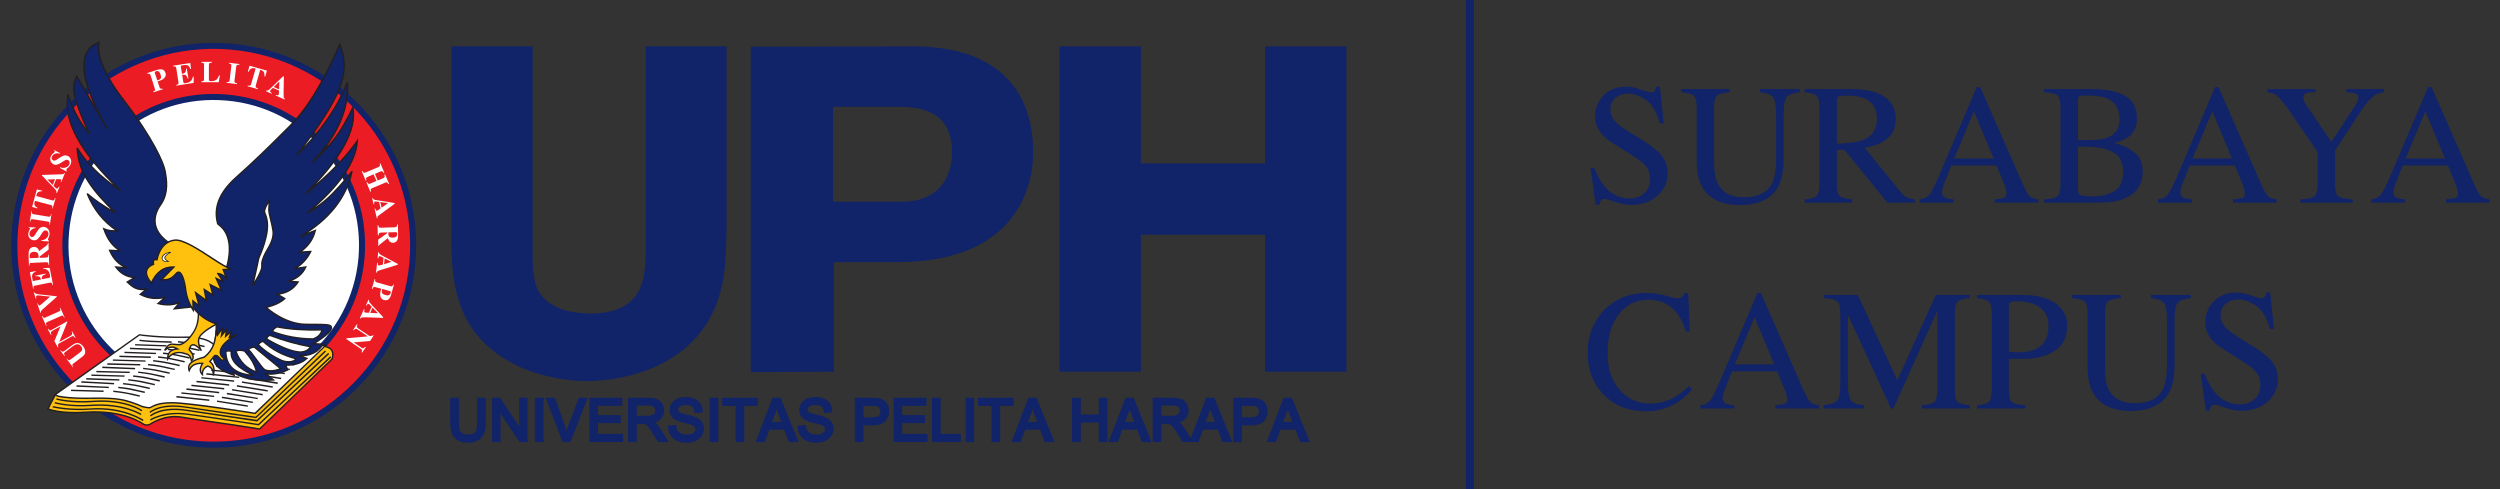 <?xml version='1.0' encoding='utf-8'?>
<!DOCTYPE svg PUBLIC '-//W3C//DTD SVG 1.1//EN' 'http://www.w3.org/Graphics/SVG/1.1/DTD/svg11.dtd'>
<!-- Generator: Adobe Illustrator 16.0.0, SVG Export Plug-In . SVG Version: 6.00 Build 0)  -->
<svg height="288.602px" y="0px" viewBox="-349.5 -26.151 1475 288.602" id="Layer_1" x="0px" enable-background="new -349.5 -26.151 1475 288.602" width="1475px" xml:space="preserve" version="1.1" xmlns="http://www.w3.org/2000/svg" xmlns:xlink="http://www.w3.org/1999/xlink">
 <rect x="-349.5" y="-26.151" width="1475" height="288.602" fill="#333333" stroke="none"/>
 <g>
  <path d="M141.961,36.842v56.045h40.464c21.818,0,29.7-14.258,29.7-29.11c0-17.685-9.183-26.935-31.05-26.935&#xd;&#xa;&#x9;&#x9;H141.961z M93.425,193.431V1.442l95.711-0.239c51.799,0,70.947,27.917,70.947,62.289c0,25.592-14.304,65.002-80.096,65.002h-37.472&#xd;&#xa;&#x9;&#x9;v64.663L93.425,193.431z" fill="#112369"/>
  <polygon fill="#112369" points="275.59,193.158 323.597,193.158 323.597,112.335 396.924,112.335 396.924,193.158 444.893,193.158 &#xd;&#xa;&#x9;&#x9;444.893,1.204 396.924,1.204 396.924,70.246 323.597,70.246 323.597,1.204 275.59,1.204 &#x9;"/>
  <path d="M31.505,1.204v120.129c-0.296,15.002-0.296,37.483-32.604,37.483c-11.843,0-24.749-2.998-30.665-13.134&#xd;&#xa;&#x9;&#x9;c-3.231-6.015-3.498-14.228-3.498-24.053V1.204H-83.13V109.02c-0.263,26.268-0.263,60.212,36.35,79.361&#xd;&#xa;&#x9;&#x9;c12.851,6.837,29.817,10.313,44.053,10.313c8.091,0,50.35-1.599,70.863-35.013c10.472-17.492,10.738-36.123,10.998-54.662V1.204&#xd;&#xa;&#x9;&#x9;H31.505z" fill="#112369"/>
  <path d="M-62.902,223.456c0,2.508-0.224,4.547-0.893,6.113c-0.571,1.657-1.737,2.997-3.381,3.999&#xd;&#xa;&#x9;&#x9;c-1.597,0.943-3.677,1.514-6.145,1.514c-2.368,0-4.347-0.418-6.048-1.294c-1.583-0.95-2.791-2.243-3.438-3.93&#xd;&#xa;&#x9;&#x9;c-0.707-1.627-1.064-3.787-1.064-6.402v-14.937h5.147v14.883c0,2.12,0.225,3.505,0.506,4.31c0.38,0.792,0.879,1.438,1.604,1.81&#xd;&#xa;&#x9;&#x9;c0.799,0.487,1.815,0.708,3.004,0.708c2.281,0,3.627-0.495,4.354-1.301c0.748-0.821,1.228-2.465,1.228-5.528v-14.882h5.125&#xd;&#xa;&#x9;&#x9;L-62.902,223.456L-62.902,223.456z" fill="#112369"/>
  <polygon fill="#112369" points="-54.441,208.519 -43.19,225.355 -43.19,208.519 -38.183,208.519 -38.183,234.664 -42.985,234.664 &#xd;&#xa;&#x9;&#x9;-54.191,217.842 -54.191,234.664 -59.145,234.664 -59.145,208.519 &#x9;"/>
  <rect height="26.145" y="208.519" fill="#112369" x="-33.933" width="5.153"/>
  <polygon fill="#112369" points="-22.057,208.519 -15.578,226.753 -15.206,227.872 -14.814,226.671 -8.017,208.519 -2.693,208.519 &#xd;&#xa;&#x9;&#x9;-12.94,234.664 -17.541,234.664 -27.594,208.519 &#x9;"/>
  <polygon fill="#112369" points="17.672,208.519 17.672,213.317 3.303,213.317 3.303,218.775 16.721,218.775 16.721,223.5 &#xd;&#xa;&#x9;&#x9;3.303,223.5 3.303,229.819 18.178,229.819 18.178,234.664 -1.772,234.664 -1.772,208.519 &#x9;"/>
  <path d="M32.71,208.519c2.282,0,4.066,0.197,5.289,0.745c1.388,0.455,2.438,1.368,3.145,2.654&#xd;&#xa;&#x9;&#x9;c0.882,1.261,1.209,2.669,1.209,4.167c0,1.923-0.677,3.589-1.925,4.995c-0.817,0.884-1.961,1.485-3.388,2.009&#xd;&#xa;&#x9;&#x9;c1.13,0.972,1.97,2.174,2.928,3.437l5.156,8.138H38.8l-3.44-5.507c-0.943-1.445-1.643-2.509-2.316-3.269&#xd;&#xa;&#x9;&#x9;c-0.544-0.74-1.019-1.142-1.331-1.423c-0.412-0.213-0.811-0.403-1.182-0.494c-0.209-0.054-0.772-0.084-1.566-0.084h-2.78v10.776&#xd;&#xa;&#x9;&#x9;h-5.114v-26.146L32.71,208.519L32.71,208.519z M35.229,218.785c0.631-0.213,1.056-0.652,1.353-1.065&#xd;&#xa;&#x9;&#x9;c0.357-0.473,0.541-1.049,0.541-1.635c0-0.876-0.32-1.558-0.913-2.108c-0.607-0.516-1.551-0.873-3.3-0.873h-6.723v6.061h5.92&#xd;&#xa;&#x9;&#x9;C33.546,219.166,34.528,219.066,35.229,218.785" fill="#112369"/>
  <path d="M49.626,225.522c0.18,1.08,0.381,1.917,0.787,2.52c0.491,0.631,1.069,1.146,2.058,1.566&#xd;&#xa;&#x9;&#x9;c0.878,0.394,2.083,0.624,3.41,0.624c1.026,0,2.054-0.208,2.817-0.45c0.825-0.335,1.317-0.729,1.589-1.201&#xd;&#xa;&#x9;&#x9;c0.403-0.474,0.573-0.942,0.573-1.515c0-0.54-0.17-1.005-0.491-1.353c-0.285-0.35-0.84-0.799-1.733-1.165&#xd;&#xa;&#x9;&#x9;c-0.661-0.228-2.087-0.606-4.174-1.103c-2.259-0.563-3.856-1.088-4.883-1.574c-1.337-0.677-2.331-1.474-3.037-2.579&#xd;&#xa;&#x9;&#x9;c-0.586-1.16-0.966-2.241-0.966-3.58c0-1.431,0.421-2.677,1.254-3.885c0.794-1.354,1.985-2.215,3.456-2.838&#xd;&#xa;&#x9;&#x9;c1.396-0.608,3.062-0.896,4.776-0.896c1.912,0,3.634,0.288,5.121,0.911c1.521,0.67,2.741,1.628,3.64,2.921&#xd;&#xa;&#x9;&#x9;c0.824,1.292,1.266,2.73,1.33,4.303v0.943l-4.904,0.403l-0.111-0.967c-0.125-1.284-0.616-2.204-1.354-2.805&#xd;&#xa;&#x9;&#x9;c-0.673-0.586-1.81-0.966-3.646-0.966c-1.791,0-2.936,0.38-3.575,0.881c-0.655,0.563-0.958,1.096-0.958,1.78&#xd;&#xa;&#x9;&#x9;c0,0.586,0.209,1.05,0.662,1.466c0.349,0.306,1.729,0.877,4.353,1.485c2.674,0.577,4.464,1.124,5.566,1.595&#xd;&#xa;&#x9;&#x9;c1.536,0.747,2.704,1.629,3.521,2.785c0.725,1.218,1.136,2.548,1.136,4.014c0,1.47-0.411,2.892-1.222,4.161&#xd;&#xa;&#x9;&#x9;c-0.896,1.345-2.08,2.305-3.63,3.019c-1.472,0.687-3.208,1.065-5.046,1.065c-2.243,0-4.315-0.349-5.908-1.065&#xd;&#xa;&#x9;&#x9;c-1.597-0.714-2.867-1.748-3.871-3.24c-0.958-1.452-1.395-3.125-1.478-4.836l-0.073-0.927l4.866-0.472L49.626,225.522z" fill="#112369"/>
  <rect height="26.145" y="208.519" fill="#112369" x="69.197" width="5.126"/>
  <polygon fill="#112369" points="76.566,213.327 76.566,208.519 97.623,208.519 97.623,213.327 89.642,213.327 89.642,234.664 &#xd;&#xa;&#x9;&#x9;84.51,234.664 84.51,213.327 &#x9;"/>
  <path d="M111.016,208.511l10.684,26.152h-5.722l-2.86-7.31h-8.753l-2.662,7.31h-5.452l10.024-26.152H111.016z&#xd;&#xa;&#x9;&#x9; M109.373,217.416c-0.225-0.745-0.437-1.369-0.654-1.916c-0.133,0.463-0.327,0.943-0.593,1.488l-2.118,5.796h5.429L109.373,217.416&#xd;&#xa;&#x9;&#x9;z" fill="#112369"/>
  <path d="M126.045,225.522c0.141,1.08,0.43,1.917,0.863,2.52c0.407,0.631,1.022,1.146,2.041,1.566&#xd;&#xa;&#x9;&#x9;c0.879,0.394,2.064,0.624,3.278,0.624c1.114,0,2.125-0.208,2.883-0.45c0.832-0.335,1.292-0.729,1.658-1.201&#xd;&#xa;&#x9;&#x9;c0.334-0.474,0.512-0.942,0.512-1.515c0-0.54-0.179-1.005-0.444-1.353c-0.372-0.35-0.84-0.799-1.851-1.165&#xd;&#xa;&#x9;&#x9;c-0.55-0.228-1.917-0.606-4.125-1.103c-2.198-0.563-3.864-1.088-4.909-1.574c-1.235-0.677-2.224-1.474-2.966-2.579&#xd;&#xa;&#x9;&#x9;c-0.623-1.16-0.981-2.241-0.981-3.58c0-1.431,0.421-2.677,1.224-3.885c0.817-1.354,1.992-2.215,3.455-2.838&#xd;&#xa;&#x9;&#x9;c1.511-0.608,3.084-0.896,4.853-0.896c1.882,0,3.574,0.288,5.076,0.911c1.524,0.67,2.794,1.628,3.647,2.921&#xd;&#xa;&#x9;&#x9;c0.81,1.292,1.243,2.73,1.243,4.303l0.11,0.943l-4.955,0.403l-0.083-0.967c-0.209-1.284-0.632-2.204-1.357-2.805&#xd;&#xa;&#x9;&#x9;c-0.662-0.586-1.829-0.966-3.605-0.966c-1.783,0-2.988,0.38-3.619,0.881c-0.617,0.563-0.997,1.096-0.997,1.78&#xd;&#xa;&#x9;&#x9;c0,0.586,0.262,1.05,0.701,1.466c0.407,0.306,1.752,0.877,4.338,1.485c2.608,0.577,4.429,1.124,5.552,1.595&#xd;&#xa;&#x9;&#x9;c1.566,0.747,2.733,1.629,3.505,2.785c0.794,1.218,1.19,2.548,1.19,4.014c0,1.47-0.396,2.892-1.3,4.161&#xd;&#xa;&#x9;&#x9;c-0.757,1.345-2.035,2.305-3.537,3.019c-1.503,0.687-3.209,1.065-5.068,1.065c-2.258,0-4.236-0.349-5.901-1.065&#xd;&#xa;&#x9;&#x9;c-1.591-0.714-2.913-1.748-3.871-3.24c-1.003-1.452-1.404-3.125-1.487-4.836l-0.049-0.927l4.836-0.472L126.045,225.522z" fill="#112369"/>
  <path d="M164.882,208.519c1.672,0,2.95,0.145,3.782,0.258c1.346,0.167,2.46,0.595,3.457,1.264&#xd;&#xa;&#x9;&#x9;c0.897,0.653,1.619,1.589,2.166,2.724c0.583,1.139,0.856,2.416,0.856,3.686c0,2.325-0.741,4.266-2.213,5.908&#xd;&#xa;&#x9;&#x9;c-1.555,1.704-4.335,2.487-7.765,2.487h-5.269v9.818h-5.11v-26.145H164.882L164.882,208.519z M168.984,219.149&#xd;&#xa;&#x9;&#x9;c0.559-0.577,0.966-1.42,0.966-2.6c0-0.83-0.273-1.478-0.639-2.022c-0.328-0.548-0.84-0.868-1.44-1.064&#xd;&#xa;&#x9;&#x9;c-0.372-0.106-1.315-0.136-2.703-0.136h-5.27v6.699h5.312C167.223,220.024,168.391,219.652,168.984,219.149" fill="#112369"/>
  <polygon fill="#112369" points="197.11,208.519 197.11,213.317 182.79,213.317 182.79,218.775 196.238,218.775 196.238,223.5 &#xd;&#xa;&#x9;&#x9;182.79,223.5 182.79,229.819 197.725,229.819 197.725,234.664 177.729,234.664 177.729,208.519 &#x9;"/>
  <polygon fill="#112369" points="205.486,208.519 205.486,229.819 217.417,229.819 217.417,234.664 200.387,234.664 &#xd;&#xa;&#x9;&#x9;200.387,208.519 &#x9;"/>
  <rect height="26.145" y="208.519" fill="#112369" x="220.228" width="5.037"/>
  <polygon fill="#112369" points="227.521,213.327 227.521,208.519 248.599,208.519 248.599,213.327 240.658,213.327 &#xd;&#xa;&#x9;&#x9;240.658,234.664 235.508,234.664 235.508,213.327 &#x9;"/>
  <path d="M261.992,208.511l10.715,26.152h-5.787l-2.763-7.31h-8.813l-2.673,7.31h-5.435l10.015-26.152H261.992z&#xd;&#xa;&#x9;&#x9; M260.38,217.416c-0.296-0.745-0.476-1.369-0.707-1.916c-0.103,0.463-0.312,0.943-0.509,1.488L257,222.784h5.429L260.38,217.416z" fill="#112369"/>
  <polygon fill="#112369" points="288.167,208.519 288.167,218.427 298.773,218.427 298.773,208.519 303.874,208.519 &#xd;&#xa;&#x9;&#x9;303.874,234.664 298.773,234.664 298.773,223.194 288.167,223.194 288.167,234.664 283.011,234.664 283.011,208.519 &#x9;"/>
  <path d="M319.323,208.511l10.632,26.152h-5.71l-2.803-7.31h-8.791l-2.608,7.31h-5.528l10.061-26.152H319.323z&#xd;&#xa;&#x9;&#x9; M317.681,217.416c-0.259-0.745-0.529-1.369-0.669-1.916c-0.14,0.463-0.349,0.943-0.521,1.488l-2.19,5.796h5.414L317.681,217.416z" fill="#112369"/>
  <path d="M342.254,208.519c2.19,0,3.886,0.197,5.248,0.745c1.292,0.455,2.421,1.368,3.14,2.654&#xd;&#xa;&#x9;&#x9;c0.747,1.261,1.161,2.669,1.161,4.167c0,1.923-0.6,3.589-1.97,4.995c-0.809,0.884-1.961,1.485-3.296,2.009&#xd;&#xa;&#x9;&#x9;c1.068,0.972,1.973,2.174,2.89,3.437l5.155,8.138h-6.332l-3.417-5.507c-0.898-1.445-1.666-2.509-2.268-3.269&#xd;&#xa;&#x9;&#x9;c-0.653-0.74-1.121-1.142-1.439-1.423c-0.35-0.213-0.788-0.403-1.13-0.494c-0.265-0.054-0.722-0.084-1.565-0.084h-2.745v10.776&#xd;&#xa;&#x9;&#x9;h-5.126v-26.146L342.254,208.519L342.254,208.519z M344.684,218.785c0.632-0.213,1.129-0.652,1.395-1.065&#xd;&#xa;&#x9;&#x9;c0.336-0.473,0.521-1.049,0.521-1.635c0-0.876-0.305-1.558-0.981-2.108c-0.52-0.516-1.566-0.873-3.284-0.873h-6.649v6.061h5.877&#xd;&#xa;&#x9;&#x9;C342.978,219.166,343.985,219.066,344.684,218.785" fill="#112369"/>
  <path d="M366.938,208.511l10.677,26.152h-5.817l-2.741-7.31h-8.775l-2.662,7.31h-5.438l9.978-26.152H366.938z&#xd;&#xa;&#x9;&#x9; M365.273,217.416c-0.251-0.745-0.468-1.369-0.714-1.916c-0.142,0.463-0.339,0.943-0.51,1.488l-2.156,5.796h5.373L365.273,217.416z&#xd;&#xa;&#x9;&#x9;" fill="#112369"/>
  <path d="M388.169,208.519c1.696,0,2.913,0.145,3.865,0.258c1.278,0.167,2.44,0.595,3.36,1.264&#xd;&#xa;&#x9;&#x9;c0.951,0.653,1.696,1.589,2.22,2.724c0.571,1.139,0.822,2.416,0.822,3.686c0,2.325-0.701,4.266-2.206,5.908&#xd;&#xa;&#x9;&#x9;c-1.597,1.704-4.22,2.487-7.771,2.487h-5.247v9.818h-5.102v-26.145H388.169L388.169,208.519z M392.216,219.149&#xd;&#xa;&#x9;&#x9;c0.662-0.577,1.066-1.42,1.066-2.6c0-0.83-0.296-1.478-0.647-2.022c-0.419-0.548-0.866-0.868-1.483-1.064&#xd;&#xa;&#x9;&#x9;c-0.396-0.106-1.286-0.136-2.7-0.136h-5.24v6.699h5.246C390.535,220.024,391.662,219.652,392.216,219.149" fill="#112369"/>
  <path d="M412.703,208.511l10.593,26.152h-5.703l-2.821-7.31h-8.716l-2.708,7.31h-5.483l9.979-26.152H412.703z&#xd;&#xa;&#x9;&#x9; M411.014,217.416c-0.25-0.745-0.517-1.369-0.753-1.916c-0.115,0.463-0.306,0.943-0.435,1.488l-2.181,5.796h5.406L411.014,217.416z&#xd;&#xa;&#x9;&#x9;" fill="#112369"/>
  <path d="M-340.615,108.386c5.684-64.83,62.668-112.704,127.474-107.041c64.696,5.676,112.615,62.729,106.97,127.494&#xd;&#xa;&#x9;&#x9;c-5.7,64.73-62.733,112.592-127.433,106.98C-298.38,230.07-346.294,173.005-340.615,108.386" fill="#EC1C24"/>
  <path d="M-338.791,108.446c5.505-63.648,61.836-110.896,125.493-105.319&#xd;&#xa;&#x9;&#x9;c63.623,5.582,110.838,61.898,105.361,125.499c-5.615,63.681-61.909,110.904-125.573,105.354&#xd;&#xa;&#x9;&#x9;c-30.837-2.655-58.776-17.24-78.621-40.99C-332.031,169.339-341.533,139.272-338.791,108.446 M-233.815,237.553&#xd;&#xa;&#x9;&#x9;c65.647,5.717,123.642-42.943,129.415-108.595C-98.764,63.397-147.361,5.344-213.016-0.41&#xd;&#xa;&#x9;&#x9;c-65.537-5.73-123.635,42.969-129.343,108.542c-2.794,31.806,6.986,62.788,27.442,87.154&#xd;&#xa;&#x9;&#x9;C-294.4,219.79-265.563,234.815-233.815,237.553" fill="#112369"/>
  <path d="M-310.563,110.949c4.22-48.206,46.627-83.719,94.759-79.555c48.157,4.22,83.758,46.624,79.536,94.813&#xd;&#xa;&#x9;&#x9;c-4.163,48.106-46.627,83.727-94.71,79.527C-279.149,201.493-314.77,159.088-310.563,110.949" fill="#FFFFFF"/>
  <path d="M-308.77,111.108c1.963-22.824,12.731-43.475,30.289-58.232c17.514-14.718,39.784-21.711,62.571-19.688&#xd;&#xa;&#x9;&#x9;c22.737,1.924,43.46,12.75,58.241,30.224c14.646,17.627,21.622,39.844,19.668,62.597c-4.167,47.089-45.757,82.055-92.858,77.947&#xd;&#xa;&#x9;&#x9;C-277.975,199.887-312.914,158.116-308.77,111.108 M-231.149,207.469c48.982,4.303,92.394-32.106,96.701-81.126&#xd;&#xa;&#x9;&#x9;c2.079-23.756-5.248-46.881-20.567-65.227c-15.346-18.183-36.878-29.391-60.597-31.495c-23.752-2.075-46.943,5.164-65.201,20.521&#xd;&#xa;&#x9;&#x9;c-18.263,15.33-29.461,36.944-31.555,60.691C-316.62,159.819-280.271,203.203-231.149,207.469" fill="#112369"/>
  <path d="M-316.958,206.784l-4.236,8.26c0,0,6.547,3.057,22.193,2.04c23.252-1.523,33.989,6.941,33.989,6.941&#xd;&#xa;&#x9;&#x9;c0.848,0.67,2.057,0.782,3.624,0.32c0,0,8.589-6.105,18.829-4.373c11.182,1.74,22.73,3.43,30.251,4.532&#xd;&#xa;&#x9;&#x9;c7.554,1.049,15.894,2.584,15.894,2.584l42.688-41.376c0,0,2.311-5.149-2.289-6.898c-4.666-1.734-3.3-0.585-3.3-0.585&#xd;&#xa;&#x9;&#x9;l-41.208,36.493l-51.457-5.61l-9.844,3.566c-11.003-3.764-26.54-6.145-46.662-7.081L-316.958,206.784z" fill="#FFC10E"/>
  <path d="M-317.35,206.587l-4.251,8.259l-0.239,0.456l0.498,0.144c0.239,0.16,6.815,3.097,22.342,2.031&#xd;&#xa;&#x9;&#x9;c22.814-1.453,33.647,6.873,33.723,6.92c0.992,0.691,2.321,0.798,3.995,0.403l0.087-0.063l0.083-0.023&#xd;&#xa;&#x9;&#x9;c0.095-0.045,8.529-5.977,18.487-4.334c10.744,1.772,21.984,3.36,29.452,4.417l0.81,0.115c7.453,1.064,15.852,2.511,15.852,2.511&#xd;&#xa;&#x9;&#x9;l0.205,0.059l0.179-0.144l42.719-41.271h0.076l0.05-0.121c0.045-0.166,1.182-2.715,0.194-4.974&#xd;&#xa;&#x9;&#x9;c-0.513-1.186-1.471-2.068-2.809-2.555c-3.343-1.294-3.756-1.126-4.019-0.684c-0.133,0.257-0.095,0.546,0.233,0.833V177.9&#xd;&#xa;&#x9;&#x9;l-41.152,36.44l0.373-0.015l-51.521-5.565h-0.039h-0.14l-9.848,3.497h0.35c-10.957-3.756-26.71-6.146-46.764-7.057l-0.062-0.03&#xd;&#xa;&#x9;&#x9;v0.03l-8.472,1.2l-0.267,0.017L-317.35,206.587z M-308.488,206.086c20.004,0.905,35.634,3.238,46.536,6.988l0.125,0.061&#xd;&#xa;&#x9;&#x9;l0.163-0.061l9.826-3.521l-0.187,0.067l51.465,5.514l0.213,0.061l0.136-0.151l41.111-36.474l0.365-0.347l-0.365-0.32v-0.046v0.267&#xd;&#xa;&#x9;&#x9;c-0.095,0.1-0.157,0.16-0.209,0.16c0.052-0.061,0.574-0.061,3.129,0.912c1.13,0.441,1.961,1.154,2.289,2.136&#xd;&#xa;&#x9;&#x9;c0.871,1.902-0.148,4.191-0.148,4.191l0.046-0.047l-42.673,41.219l0.336-0.122c-0.084,0-8.479-1.484-15.955-2.54l-0.795-0.107&#xd;&#xa;&#x9;&#x9;c-7.438-1.063-18.711-2.67-29.427-4.408c-10.297-1.749-19.057,4.469-19.064,4.516l0.086-0.047c-1.387,0.367-2.524,0.23-3.239-0.287&#xd;&#xa;&#x9;&#x9;c-0.148-0.03-11.121-8.602-34.351-7.065c-15.292,1.064-21.859-1.909-21.942-1.909l0.179,0.548l4.304-8.28l-0.342,0.174l8.544-1.079&#xd;&#xa;&#x9;&#x9;H-308.488L-308.488,206.086z" fill="#231F20"/>
  <path d="M-260.787,217.477L-260.787,217.477c0.104-0.046,5.738-5.277,20.567-3.071&#xd;&#xa;&#x9;&#x9;c14.951,2.333,41.378,6.127,41.62,6.127l0.229,0.061l0.107-0.122l41.095-39.17l-0.577-0.677l-41.039,39.224l0.312-0.152&#xd;&#xa;&#x9;&#x9;c-0.262,0-26.654-3.832-41.59-6.052c-13.62-2.139-19.717,1.96-21.331,3.238L-260.787,217.477z" fill="#231F20"/>
  <path d="M-260.405,219.568L-260.405,219.568c0.017-0.053,6.028-5.452,20.823-3.238&#xd;&#xa;&#x9;&#x9;c15.061,2.31,41.429,6.121,41.662,6.205l0.228,0.029l0.091-0.113l42.324-39.728L-155.87,182l-42.25,39.718l0.327-0.144&#xd;&#xa;&#x9;&#x9;c-0.267-0.028-26.647-3.838-41.625-6.06c-15.239-2.342-21.366,3.241-21.601,3.407L-260.405,219.568z" fill="#231F20"/>
  <path d="M-260.517,221.994L-260.517,221.994c0.132-0.051,7.802-5.255,21.818-3.339&#xd;&#xa;&#x9;&#x9;c15.023,2.031,41.406,6.092,41.646,6.146l0.216,0.061l0.22-0.176l42.54-39.999l-0.608-0.653l-42.518,40l0.327-0.047&#xd;&#xa;&#x9;&#x9;c-0.262-0.061-26.616-4.105-41.692-6.113c-13.271-1.849-20.985,2.511-22.403,3.383L-260.517,221.994z" fill="#231F20"/>
  <path d="M-267.218,171.364l-49.65,35.224c0,0,0.201,0.896,3.768,1.337c6.122,0.838,10.772,0.982,18.301,0.838&#xd;&#xa;&#x9;&#x9;c7.562-0.078,14.531,0,20.038,1.581c5.403,1.582,9.312,3.437,9.312,3.437s2.841,0.692,4.041,0.692&#xd;&#xa;&#x9;&#x9;c1.205,0,3.435-3.126,13.822-2.989c10.505,0.107,48.631,6.214,48.631,6.214l41.505-39.947c0,0-37.03-0.852-48.958-1.413&#xd;&#xa;&#x9;&#x9;c-11.829-0.609-16.368,1.49-16.368,1.49s-3.123-5.385-17.538-5.111C-255.64,173.097-266.712,171.515-267.218,171.364" fill="#FFFFFF"/>
  <path d="M-267.496,171.087l-49.672,35.18l-0.179,0.152v0.32c0.125,0.258,0.609,1.185,4.228,1.703&#xd;&#xa;&#x9;&#x9;c6.138,0.807,10.792,0.852,18.324,0.789c6.666-0.12,14.244-0.12,19.848,1.575c5.334,1.452,9.267,3.309,9.267,3.367h0.034h0.083&#xd;&#xa;&#x9;&#x9;c0.118,0,2.928,0.67,4.152,0.67c0.396,0,0.81-0.122,1.414-0.525c1.528-0.737,4.737-2.517,12.408-2.394&#xd;&#xa;&#x9;&#x9;c10.307,0.152,48.17,6.175,48.544,6.228h0.266l0.106-0.098L-157.177,178l0.756-0.707l-1.038-0.044&#xd;&#xa;&#x9;&#x9;c-0.388,0-37.125-0.828-48.939-1.339c-11.822-0.607-16.339,1.424-16.556,1.552l0.529,0.175c-0.163-0.189-3.457-5.636-17.894-5.255&#xd;&#xa;&#x9;&#x9;c-15.179,0.289-26.282-1.292-26.742-1.354l-0.244-0.106L-267.496,171.087z M-240.27,173.218c13.875-0.32,17.113,4.782,17.113,4.867&#xd;&#xa;&#x9;&#x9;l0.205,0.335l0.366-0.196c0,0,4.569-1.979,16.16-1.492c11.801,0.518,48.581,1.431,48.969,1.431l-0.286-0.7l-41.563,39.956&#xd;&#xa;&#x9;&#x9;l0.46-0.091c-0.46-0.106-38.318-6.214-48.745-6.266c-7.898-0.106-11.22,1.655-12.795,2.577c-0.505,0.176-0.84,0.381-1.026,0.381&#xd;&#xa;&#x9;&#x9;c-1.145,0-3.942-0.707-3.942-0.707l0.057,0.054c-0.034-0.054-3.974-1.88-9.376-3.429c-5.817-1.599-13.457-1.711-20.122-1.566&#xd;&#xa;&#x9;&#x9;c-7.49,0.105-12.126,0-18.269-0.814c-2.998-0.39-3.457-1.056-3.457-1.056l-0.104,0.47l49.674-35.271l-0.396,0.061&#xd;&#xa;&#x9;&#x9;C-266.886,171.926-255.829,173.537-240.27,173.218" fill="#231F20"/>
  <path d="M-316.309,209.674c0.104,0.018,8.745,2.425,21.406,1.444c19.274-1.43,28.765,5.331,28.83,5.4l0.558-0.654&#xd;&#xa;&#x9;&#x9;c-0.425-0.259-9.852-7.004-29.49-5.582c-12.528,0.904-20.978-1.376-21.118-1.422L-316.309,209.674z" fill="#231F20"/>
  <path d="M-318.499,214.236c0.083,0.031,9.563,2.283,22.335,1.362c19.21-1.362,30.795,6.639,30.868,6.714&#xd;&#xa;&#x9;&#x9;l0.537-0.743c-0.194-0.071-11.882-8.261-31.513-6.783c-12.56,0.909-21.906-1.371-21.993-1.394L-318.499,214.236z" fill="#231F20"/>
  <path d="M-317.346,211.833c0.125,0.063,8.722,2.511,21.445,1.613c19.26-1.331,29.304,5.292,29.381,5.292&#xd;&#xa;&#x9;&#x9;l0.524-0.685c-0.141-0.046-10.429-6.828-29.989-5.445c-12.556,0.973-20.989-1.55-21.057-1.567L-317.346,211.833z" fill="#231F20"/>
  <polygon fill="#231F20" points="-307.609,204.593 -288.399,205.096 -288.373,204.245 -307.564,203.745 &#x9;"/>
  <path d="M-282.715,205.12c5.981,0.661,7.951,1.011,11.486,1.907l4.164,0.897l0.14-0.782l-4.189-1.012&#xd;&#xa;&#x9;&#x9;c-3.502-0.685-5.472-1.2-11.49-1.855L-282.715,205.12z" fill="#231F20"/>
  <polygon fill="#231F20" points="-304.399,202.024 -285.362,202.847 -285.267,202.024 -304.291,201.128 &#x9;"/>
  <polygon fill="#231F20" points="-301.509,199.667 -282.213,200.64 -282.184,199.787 -301.457,198.769 &#x9;"/>
  <polygon fill="#231F20" points="-298.609,197.809 -279.111,198.414 -279.072,197.597 -298.609,196.915 &#x9;"/>
  <polygon fill="#231F20" points="-295.575,195.622 -276.027,196.137 -275.951,195.355 -295.575,194.784 &#x9;"/>
  <polygon fill="#231F20" points="-292.647,193.507 -272.97,193.948 -272.97,193.127 -292.647,192.656 &#x9;"/>
  <polygon fill="#231F20" points="-289.202,191.019 -269.822,191.773 -269.765,190.899 -289.092,190.131 &#x9;"/>
  <polygon fill="#231F20" points="-286.229,189.051 -266.776,189.493 -266.746,188.63 -286.174,188.152 &#x9;"/>
  <polygon fill="#231F20" points="-282.928,186.693 -263.647,187.241 -263.647,186.48 -282.906,185.903 &#x9;"/>
  <polygon fill="#231F20" points="-279.072,184.548 -260.517,185.058 -260.517,184.153 -279.027,183.667 &#x9;"/>
  <polygon fill="#231F20" points="-276.069,182.192 -257.48,182.792 -257.48,181.978 -276.069,181.355 &#x9;"/>
  <polygon fill="#231F20" points="-272.852,179.851 -254.389,180.563 -254.373,179.774 -272.852,178.973 &#x9;"/>
  <polygon fill="#231F20" points="-269.819,177.672 -251.262,178.284 -251.262,177.506 -269.81,176.869 &#x9;"/>
  <path d="M-267.297,175.043c5.114,0.684,9.319,0.806,13.533,0.882c1.783,0.122,3.67,0.137,5.541,0.183l0.06-0.873&#xd;&#xa;&#x9;&#x9;c-1.894-0.031-3.817-0.145-5.585-0.145c-4.141-0.146-8.415-0.243-13.408-0.836L-267.297,175.043z" fill="#231F20"/>
  <path d="M-279.734,202.847c5.937,0.685,7.897,1.139,11.392,1.961l4.167,0.919l0.201-0.844l-4.102-0.898&#xd;&#xa;&#x9;&#x9;c-3.62-0.852-5.513-1.368-11.62-1.961L-279.734,202.847z" fill="#231F20"/>
  <path d="M-276.928,200.64c6.08,0.608,8.068,1.065,11.563,1.878l4.145,0.936l0.164-0.865l-4.122-0.929&#xd;&#xa;&#x9;&#x9;c-3.559-0.792-5.479-1.2-11.615-1.87L-276.928,200.64z" fill="#231F20"/>
  <path d="M-273.901,198.328c5.996,0.73,7.957,1.139,11.448,1.963l4.186,0.927l0.198-0.838l-4.191-0.926&#xd;&#xa;&#x9;&#x9;c-3.505-0.83-5.521-1.264-11.574-1.915L-273.901,198.328z" fill="#231F20"/>
  <path d="M-271.035,196.137c6.08,0.648,8.018,1.104,11.524,1.963l4.167,0.88l0.202-0.865l-4.145-0.929&#xd;&#xa;&#x9;&#x9;c-3.589-0.804-5.472-1.276-11.563-1.899L-271.035,196.137z" fill="#231F20"/>
  <path d="M-268.05,193.834c6.02,0.707,7.951,1.119,11.541,1.978l4.065,0.904l0.194-0.866l-4.14-0.913&#xd;&#xa;&#x9;&#x9;c-3.506-0.774-5.49-1.202-11.628-1.885L-268.05,193.834z" fill="#231F20"/>
  <path d="M-265.099,191.622c5.972,0.67,7.935,1.111,11.407,1.916l4.229,0.897l0.164-0.837l-4.147-0.865&#xd;&#xa;&#x9;&#x9;c-3.568-0.837-5.505-1.271-11.566-1.903L-265.099,191.622z" fill="#231F20"/>
  <path d="M-262.164,189.401c6.064,0.67,7.958,1.049,11.456,1.908l4.213,0.876l0.155-0.763l-4.198-0.973&#xd;&#xa;&#x9;&#x9;c-3.513-0.79-5.475-1.308-11.582-1.914L-262.164,189.401z" fill="#231F20"/>
  <path d="M-259.198,187.103c6.026,0.716,7.934,1.142,11.439,1.895l4.164,0.976l0.156-0.89l-4.147-0.93&#xd;&#xa;&#x9;&#x9;c-3.537-0.738-5.491-1.261-11.559-1.884L-259.198,187.103z" fill="#231F20"/>
  <path d="M-256.301,184.913c6.026,0.61,7.958,1.112,11.494,1.856l4.109,0.96l0.259-0.836l-4.167-0.943&#xd;&#xa;&#x9;&#x9;c-3.559-0.807-5.528-1.218-11.578-1.909L-256.301,184.913z" fill="#231F20"/>
  <path d="M-253.37,182.694c6.012,0.569,7.988,1.033,11.51,1.848l4.175,0.935l0.178-0.851l-4.167-0.959&#xd;&#xa;&#x9;&#x9;c-3.56-0.731-5.536-1.264-11.548-1.87L-253.37,182.694z" fill="#231F20"/>
  <path d="M-250.419,180.397c6.004,0.661,7.913,1.126,11.494,1.9l4.157,0.946l0.174-0.87l-4.158-0.919&#xd;&#xa;&#x9;&#x9;c-3.589-0.828-5.453-1.262-11.555-1.863L-250.419,180.397z" fill="#231F20"/>
  <path d="M-247.525,178.161c6.065,0.639,7.95,1.035,11.539,1.902l4.145,0.912l0.209-0.837l-4.144-0.942&#xd;&#xa;&#x9;&#x9;c-3.589-0.792-5.559-1.293-11.669-1.948L-247.525,178.161z" fill="#231F20"/>
  <path d="M-244.544,175.911c6.003,0.652,7.981,1.077,11.494,1.877l4.134,0.944l0.206-0.875l-4.145-0.866&#xd;&#xa;&#x9;&#x9;c-3.551-0.821-5.528-1.264-11.555-1.947L-244.544,175.911z" fill="#231F20"/>
  <polygon fill="#231F20" points="-245.464,208.367 -226.077,210.389 -225.989,209.538 -245.382,207.484 &#x9;"/>
  <polygon fill="#231F20" points="-221.54,210.953 -203.335,213.872 -203.248,213.036 -221.368,210.154 &#x9;"/>
  <polygon fill="#231F20" points="-242.522,206.114 -223.157,208.125 -223.129,207.309 -242.434,205.309 &#x9;"/>
  <polygon fill="#231F20" points="-239.58,203.88 -220.206,205.917 -220.172,205.038 -239.445,202.953 &#x9;"/>
  <polygon fill="#231F20" points="-236.612,201.66 -217.256,203.637 -217.191,202.785 -236.511,200.807 &#x9;"/>
  <polygon fill="#231F20" points="-233.609,199.385 -214.327,201.423 -214.266,200.564 -233.57,198.495 &#x9;"/>
  <polygon fill="#231F20" points="-230.768,197.127 -211.412,199.12 -211.3,198.281 -230.685,196.35 &#x9;"/>
  <polygon fill="#231F20" points="-227.819,194.891 -208.403,196.9 -208.313,196.079 -227.67,193.994 &#x9;"/>
  <polygon fill="#231F20" points="-224.905,192.663 -205.468,194.631 -205.438,193.828 -224.837,191.796 &#x9;"/>
  <polygon fill="#231F20" points="-221.944,190.398 -202.563,192.434 -202.49,191.591 -221.86,189.493 &#x9;"/>
  <polygon fill="#231F20" points="-218.965,188.1 -199.678,190.131 -199.514,189.333 -218.929,187.241 &#x9;"/>
  <polygon fill="#231F20" points="-218.639,208.731 -200.369,211.62 -200.287,210.816 -218.491,207.863 &#x9;"/>
  <polygon fill="#231F20" points="-215.719,206.497 -197.499,209.339 -197.403,208.58 -215.548,205.597 &#x9;"/>
  <polygon fill="#231F20" points="-212.693,204.213 -194.563,207.142 -194.442,206.298 -212.544,203.394 &#x9;"/>
  <polygon fill="#231F20" points="-209.81,201.964 -191.612,204.883 -191.442,204.047 -209.647,201.067 &#x9;"/>
  <polygon fill="#231F20" points="-206.841,199.698 -188.665,202.618 -188.51,201.781 -206.685,198.861 &#x9;"/>
  <polygon fill="#231F20" points="-203.91,197.438 -185.758,200.389 -185.572,199.466 -203.776,196.579 &#x9;"/>
  <polygon fill="#231F20" points="-201.894,194.631 -183.711,197.597 -183.532,196.714 -201.769,193.795 &#x9;"/>
  <polygon fill="#231F20" points="-199.741,191.773 -181.529,194.664 -181.373,193.828 -199.625,190.936 &#x9;"/>
  <polygon fill="#231F20" points="-196.704,189.226 -178.582,192.207 -178.404,191.437 -196.616,188.472 &#x9;"/>
  <polygon fill="#231F20" points="-194.103,186.555 -175.89,189.493 -175.751,188.639 -193.978,185.719 &#x9;"/>
  <polygon fill="#231F20" points="-190.833,184.1 -172.675,187.066 -172.501,186.235 -190.771,183.263 &#x9;"/>
  <path d="M-232.445,158.269c0,0,0.421,6.089-2.32,10.768c-2.813,4.715-6.567,8.091-8.996,8.183&#xd;&#xa;&#x9;&#x9;c-3.783,0.106-5.677-2.182-8.574,3.345c2.479-2.272,5.031-2.563,7.631-0.818c-3.984,0.188-5.901,2.173-5.894,5.778&#xd;&#xa;&#x9;&#x9;c2.042-3.012,5-4.184,8.799-3.515c3.341,0.929,4.486,1.02,5.289,4.684c1.712-1.549,1.248-3.755-1.372-6.539&#xd;&#xa;&#x9;&#x9;c0.942-4.067,3.319-3.84,7.197,0.623c0,0-3.567-5.565-0.406-9.11c3.03-3.452,9.635-6.752,9.635-6.752l2.054-0.989L-232.445,158.269&#xd;&#xa;&#x9;&#x9;z" fill="#FFC10E"/>
  <path d="M-232.856,158.269L-232.856,158.269c0,0.037,0.368,6.067-2.319,10.568c-2.601,4.44-6.285,7.88-8.589,7.895&#xd;&#xa;&#x9;&#x9;c-0.84,0.083-1.696-0.015-2.407-0.107c-2.38-0.304-4.229-0.577-6.57,3.773l0.685,0.486c2.392-2.091,4.666-2.425,7.132-0.774&#xd;&#xa;&#x9;&#x9;l0.179-0.852c-4.235,0.333-6.284,2.372-6.251,6.266v1.415l0.795-1.156c1.955-2.965,4.703-3.986,8.345-3.314&#xd;&#xa;&#x9;&#x9;c-0.087,0,0.483,0.228,0.483,0.228c2.912,0.64,3.737,0.854,4.429,4.158l0.149,0.716l0.522-0.495&#xd;&#xa;&#x9;&#x9;c1.877-1.809,1.506-4.272-1.308-7.222l0.132,0.364c0.366-1.438,0.89-2.357,1.55-2.478c0.753-0.177,2.29,0.183,4.921,3.277&#xd;&#xa;&#x9;&#x9;l0.638-0.495c-0.052-0.07-3.232-5.315-0.475-8.556c3-3.416,9.445-6.625,9.51-6.654l2.06-0.974l0.817-0.409l-0.833-0.427&#xd;&#xa;&#x9;&#x9;l-13.041-5.598l-0.647-0.35L-232.856,158.269z M-219.633,163.498l-2.05,0.982c-0.261,0.235-6.679,3.384-9.755,6.958&#xd;&#xa;&#x9;&#x9;c-3.27,3.651,0.288,9.332,0.461,9.537l0.585-0.525c-2.347-2.777-4.285-3.877-5.623-3.552c-1.069,0.229-1.838,1.293-2.291,3.163&#xd;&#xa;&#x9;&#x9;v0.151l0.11,0.234c3.604,3.818,1.921,5.5,1.316,6.048l0.775,0.182c-0.826-3.787-2.069-4.151-5.091-4.883l-0.482-0.166&#xd;&#xa;&#x9;&#x9;c-4.034-0.746-7.14,0.5-9.243,3.718l0.764,0.177c-0.03-3.376,1.704-5.157,5.457-5.393l1.261-0.068l-1.019-0.663&#xd;&#xa;&#x9;&#x9;c-2.757-1.84-5.483-1.542-8.161,0.813l0.638,0.58c2.04-3.834,3.324-3.668,5.636-3.331c0.843,0.098,1.654,0.212,2.634,0.212&#xd;&#xa;&#x9;&#x9;c2.6-0.114,6.423-3.591,9.225-8.396c2.867-4.798,2.464-10.851,2.464-11.009l-0.608,0.348l13.011,5.717L-219.633,163.498z" fill="#231F20"/>
  <path d="M-227.153,131.485c0,0,8.137-2.222,11.174,0.806c5.966-20.437-4.464-25.49-5.037-26.392&#xd;&#xa;&#x9;&#x9;c-0.662-2.392-4.369-13.783,10.506-27.045c14.936-13.376,22.999-21.725,32.174-30.741c16.198-15.959,28.422-46.342,29.261-48.15&#xd;&#xa;&#x9;&#x9;c6.91,16.414,0.624,31.631-25.189,65.286c14.065-13.904,23.985-28.198,29.662-42.882c1.092,15.893-5.794,31.653-20.76,47.28&#xd;&#xa;&#x9;&#x9;c0,0,10.62-9.654,15.448-17.012c4.851-7.288,8.559-15.31,8.559-15.31c2.539,12.973-6.73,29.847-27.591,50.601&#xd;&#xa;&#x9;&#x9;c12.936-10.3,22.946-20.633,30.266-30.985c-0.776,12.536-10.634,26.803-29.583,42.703c0,0,8.339-4.548,15.248-11.718&#xd;&#xa;&#x9;&#x9;c6.845-7.177,11.243-13.011,11.243-13.011c-3.322,15.598-13.509,28.438-30.445,38.441l8.745-3.555&#xd;&#xa;&#x9;&#x9;c-1.194,5.243-4.293,9.502-9.205,12.907l6.479-0.486c-2.11,4.426-5.297,7.842-9.673,10.249l6.723-1.139&#xd;&#xa;&#x9;&#x9;c-1.669,4.022-5.015,6.873-10.11,8.449l5.585,0.479c-2.734,4.272-6.855,6.694-12.275,7.147l4.414,2.617&#xd;&#xa;&#x9;&#x9;c-2.452,2.281-6.064,4.016-11.033,5.088c0,0,10.529,9.962,23.418,10.099c12.841,0.159,15.775-0.297,15.072,2.669&#xd;&#xa;&#x9;&#x9;c-0.722,2.904-10.417,8.744-10.417,8.744l5.562,0.336c-2.904,4.789-7.71,7.019-14.353,6.667l4.912,1.688&#xd;&#xa;&#x9;&#x9;c-2.757,2.687-7.443,4.123-12.589,3.91l1.205,2.944c-4.563,2.038-8.9,2.813-13.098,2.183l4.681,3.643&#xd;&#xa;&#x9;&#x9;c-10.184,0.819-18.111-0.663-23.788-4.488l0.582,1.704c-18.904-6.16-10.083-13.02-10.567-30.297&#xd;&#xa;&#x9;&#x9;c-5.535-1.737-10.248-5.096-14.014-10.023l-10.669,1.132l3.395-3.886c-3.81,1.747-8.121,2.098-13.068,0.836l4.285-3.665&#xd;&#xa;&#x9;&#x9;c-5.373,1.224-10.247,0.616-14.787-1.756l3.68-3.05c-5.418,0.926-8.263-1.324-11.259-4.244l4.354-2.678&#xd;&#xa;&#x9;&#x9;c-4.734-0.364-8.449-2.464-11.13-6.251l6.589,0.648c-4.666-1.858-8.037-5.333-10.231-10.457l6.289,0.288&#xd;&#xa;&#x9;&#x9;c-4.423-2.479-7.716-6.768-9.826-13.03c2.375,1.136,5.06,1.57,7.897,1.183c-7.937-5.187-13.818-12.469-17.594-21.875&#xd;&#xa;&#x9;&#x9;c4.026,3.604,9.658,7.46,16.874,11.554c-13.293-12.714-22.323-23.889-22.776-38.528c5.144,8.852,13.657,17.193,25.584,25.19&#xd;&#xa;&#x9;&#x9;c-23.801-22.319-34.166-41.379-30.993-57.015c2.533,8.703,6.621,16.49,12.252,23.155c-8.536-19.631-10.975-25.97-7.119-33.677&#xd;&#xa;&#x9;&#x9;l18.121,31.433c-16.93-29.665-18.061-47.124-4.96-51.242c0,0-3.863,10.122,14.312,33.646&#xd;&#xa;&#x9;&#x9;c18.121,23.595,23.783,37.696,24.547,41.856c0.753,4.08,2.661,12.721-2.472,20.031c-5.121,7.283-5.337,15.859,5.677,23.211&#xd;&#xa;&#x9;&#x9;C-237.97,125.065-227.153,131.485-227.153,131.485" fill="#112369"/>
  <path d="M-227.039,131.926L-227.039,131.926c0.069-0.031,7.878-2.114,10.784,0.669l0.497,0.546l0.213-0.735&#xd;&#xa;&#x9;&#x9;c2.251-7.756,2.453-14.26,0.536-19.362c-1.539-4.095-4.003-6.012-5.193-6.992c-0.232-0.156-0.437-0.327-0.491-0.395l0.052,0.14&#xd;&#xa;&#x9;&#x9;l-0.068-0.361c-2.445-9.072,1.114-17.901,10.471-26.312c11.777-10.441,19.236-17.885,26.487-25.01l5.684-5.669&#xd;&#xa;&#x9;&#x9;c13.867-13.658,25.011-37.917,29.137-47.757l0.235-0.548h-0.756c6.759,16.081,1.182,30.681-25.146,64.89l0.632,0.529&#xd;&#xa;&#x9;&#x9;c14.042-13.905,24.03-28.357,29.786-43.016l-0.866-0.114c1.128,15.643-5.841,31.365-20.54,46.909l0.559,0.631&#xd;&#xa;&#x9;&#x9;c0.103-0.095,10.707-9.777,15.574-17.088c4.703-7.239,8.433-15.315,8.433-15.346l-0.724-0.133&#xd;&#xa;&#x9;&#x9;c2.408,12.743-6.798,29.687-27.58,50.219l0.63,0.665c12.917-10.343,23.118-20.827,30.331-31.118l-0.78-0.222&#xd;&#xa;&#x9;&#x9;c-0.726,12.334-10.623,26.609-29.437,42.339l0.524,0.704c0.084-0.031,8.533-4.581,15.331-11.776&#xd;&#xa;&#x9;&#x9;c6.719-7.103,11.206-13.003,11.292-13.091l-0.794-0.349c-3.27,15.466-13.457,28.376-30.198,38.219l0.351,0.76l8.791-3.509&#xd;&#xa;&#x9;&#x9;l-0.608-0.498c-1.183,5.118-4.228,9.302-9.007,12.599l-1.255,0.913l1.472-0.152l6.555-0.394l-0.514-0.624&#xd;&#xa;&#x9;&#x9;c-1.969,4.273-5.24,7.663-9.453,10.023l0.259,0.79l6.71-1.158l-0.416-0.599c-1.585,3.934-4.942,6.67-9.832,8.236l0.061,0.874&#xd;&#xa;&#x9;&#x9;l5.594,0.464l-0.361-0.684c-2.536,4.157-6.643,6.409-11.928,6.92l-1.308,0.083l1.167,0.729l4.385,2.653l-0.054-0.676&#xd;&#xa;&#x9;&#x9;c-2.385,2.188-6.004,3.932-10.81,5.01l-0.833,0.152l0.608,0.563c0.114,0.122,10.814,10.038,23.696,10.205l4.681,0.047&#xd;&#xa;&#x9;&#x9;c6.117,0,9.234,0,9.912,0.941c0.171,0.107,0.239,0.425,0.061,1.095c-0.559,2.251-7.57,6.898-10.164,8.556l-1.266,0.67l1.437,0.098&#xd;&#xa;&#x9;&#x9;l5.554,0.212l-0.319-0.576c-2.823,4.653-7.556,6.828-14.035,6.526l-0.14,0.843l4.851,1.581l-0.113-0.66&#xd;&#xa;&#x9;&#x9;c-2.635,2.563-7.175,3.99-12.267,3.816h-0.631l0.289,0.579l1.107,2.904l0.224-0.533c-4.383,2.061-8.699,2.769-12.826,2.114&#xd;&#xa;&#x9;&#x9;l-1.649-0.259l1.338,1.034l4.704,3.642l0.236-0.706c-9.992,0.729-17.997-0.76-23.56-4.471l-1.041-0.691l0.403,1.162l0.592,1.756&#xd;&#xa;&#x9;&#x9;l0.476-0.569c-13.191-4.304-12.505-8.655-11.251-17.536c0.597-3.468,1.182-7.408,1.057-12.341v-0.26l-0.357-0.161&#xd;&#xa;&#x9;&#x9;c-5.41-1.719-10.076-5.064-13.762-9.87l-0.17-0.168l-0.209,0.039l-10.699,1.163l0.372,0.653l3.357-3.985l-0.522-0.667&#xd;&#xa;&#x9;&#x9;c-3.624,1.779-7.897,2.144-12.672,0.89l0.155,0.721l4.233-3.645l-0.399-0.753c-5.156,1.22-10.007,0.61-14.475-1.701l0.084,0.714&#xd;&#xa;&#x9;&#x9;l3.685-3.026l1.205-0.982l-1.524,0.19c-5.187,0.839-7.927-1.194-10.908-4.084l-0.08,0.594l4.411-2.615l1.19-0.738l-1.381-0.046&#xd;&#xa;&#x9;&#x9;c-4.615-0.35-8.316-2.387-10.863-6.053l-0.365,0.623l6.612,0.608l0.187-0.828c-4.569-1.712-7.913-5.188-9.974-10.184l-0.444,0.577&#xd;&#xa;&#x9;&#x9;l6.302,0.306l0.202-0.814c-4.274-2.365-7.521-6.684-9.547-12.756l-0.64,0.498c2.43,1.201,5.156,1.684,8.137,1.263l1.114-0.103&#xd;&#xa;&#x9;&#x9;l-0.966-0.707c-7.817-5.11-13.745-12.422-17.448-21.68l-0.704,0.491c4.106,3.585,9.783,7.494,16.992,11.552l0.507-0.681&#xd;&#xa;&#x9;&#x9;c-13.59-13.05-22.1-23.891-22.685-38.171l-0.752,0.243c5.163,8.791,13.837,17.331,25.741,25.323l0.461-0.705&#xd;&#xa;&#x9;&#x9;c-23.577-22.159-33.95-41.201-30.903-56.604l-0.735,0.02c2.495,8.768,6.688,16.63,12.305,23.429l0.715-0.522&#xd;&#xa;&#x9;&#x9;c-8.578-19.717-10.901-25.821-7.147-33.353l-0.769,0.03l18.174,31.416l0.724-0.38c-11.65-20.35-16.042-35.509-12.708-43.882&#xd;&#xa;&#x9;&#x9;c1.292-3.308,3.848-5.64,7.498-6.727l-0.522-0.586c-0.172,0.423-3.685,10.616,14.35,34.054&#xd;&#xa;&#x9;&#x9;c17.563,22.833,23.672,37.213,24.491,41.608l0.103,0.783c0.848,4.244,2.244,12.172-2.532,18.978&#xd;&#xa;&#x9;&#x9;c-2.841,4.129-3.947,8.239-3.19,12.171c0.76,4.261,3.851,8.231,9.008,11.66c10.924,7.286,21.763,13.719,21.794,13.719l0.229,0.196&#xd;&#xa;&#x9;&#x9;L-227.039,131.926z M-248.75,117.309c-5-3.285-7.897-7-8.708-11.133c-0.612-3.662,0.354-7.499,3.187-11.418&#xd;&#xa;&#x9;&#x9;c4.919-7.14,3.402-15.301,2.662-19.7l-0.153-0.668c-0.83-4.517-7.018-19.133-24.665-42.019&#xd;&#xa;&#x9;&#x9;C-294.11,9.358-290.688-0.82-290.681-0.903l0.341-0.803l-0.852,0.273c-3.955,1.228-6.65,3.665-8.058,7.305&#xd;&#xa;&#x9;&#x9;c-3.425,8.687,0.863,23.703,12.794,44.517l0.724-0.38l-18.182-31.489l-0.32-0.647l-0.396,0.647&#xd;&#xa;&#x9;&#x9;c-3.908,7.916-1.373,14.475,7.203,34.151l0.668-0.459c-5.528-6.635-9.688-14.421-12.238-23.049l-0.735,0.038&#xd;&#xa;&#x9;&#x9;c-3.216,15.723,7.244,34.996,31.057,57.422l0.505-0.647c-11.738-7.957-20.27-16.437-25.403-25.079l-0.825,0.217&#xd;&#xa;&#x9;&#x9;c0.537,14.548,9.229,25.635,22.95,38.843l0.506-0.71c-7.19-4.071-12.772-7.942-16.806-11.444l-0.714,0.409&#xd;&#xa;&#x9;&#x9;c3.798,9.466,9.848,16.874,17.768,22.141l0.202-0.794c-2.75,0.304-5.332-0.103-7.64-1.129l-0.847-0.392l0.304,0.868&#xd;&#xa;&#x9;&#x9;c2.103,6.277,5.433,10.794,9.974,13.272l0.22-0.767l-6.324-0.289l-0.638-0.029l0.233,0.623c2.167,5.163,5.691,8.813,10.535,10.592&#xd;&#xa;&#x9;&#x9;l0.14-0.818l-6.578-0.518l-0.935-0.123l0.559,0.759c2.727,3.881,6.544,6.1,11.463,6.411l-0.193-0.798l-4.399,2.645l-0.563,0.328&#xd;&#xa;&#x9;&#x9;l0.505,0.342c3.149,3.057,6.034,5.271,11.598,4.366l-0.313-0.709l-3.677,3.036l-0.514,0.394l0.631,0.259&#xd;&#xa;&#x9;&#x9;c4.539,2.503,9.631,3.087,14.966,1.756l-0.349-0.668l-4.182,3.642l-0.655,0.548l0.772,0.169c5,1.29,9.475,1.033,13.376-0.854&#xd;&#xa;&#x9;&#x9;l-0.567-0.699l-3.335,3.97l-0.722,0.854l1.075-0.124l10.665-1.14l-0.388-0.228c3.8,5.004,8.621,8.462,14.243,10.213l-0.296-0.396&#xd;&#xa;&#x9;&#x9;c0.132,4.823-0.453,8.813-0.966,12.266c-1.388,8.717-2.156,13.934,11.783,18.434l0.81,0.229l-0.229-0.767l-0.631-1.772&#xd;&#xa;&#x9;&#x9;l-0.623,0.525c5.741,3.862,13.847,5.451,24.081,4.576l1.026-0.106l-0.81-0.638l-4.658-3.706l-0.334,0.809&#xd;&#xa;&#x9;&#x9;c4.247,0.646,8.746-0.108,13.309-2.298l0.334-0.105l-0.114-0.35l-1.194-2.965l-0.396,0.638c5.358,0.184,10.061-1.36,12.841-4.166&#xd;&#xa;&#x9;&#x9;l0.522-0.38l-0.669-0.23l-4.851-1.657l-0.171,0.845c6.76,0.319,11.719-1.97,14.733-6.974l0.343-0.554l-0.663-0.069l-5.552-0.251&#xd;&#xa;&#x9;&#x9;l0.194,0.731c1.003-0.616,9.844-5.956,10.506-8.982c0.194-0.48,0.272-1.308-0.164-1.887c-0.913-1.209-3.543-1.263-10.537-1.292&#xd;&#xa;&#x9;&#x9;l-4.726-0.029c-12.514-0.122-23.011-9.87-23.122-9.924l-0.224,0.722c5.031-1.103,8.783-2.936,11.244-5.209l0.392-0.39l-0.437-0.356&#xd;&#xa;&#x9;&#x9;l-4.464-2.6l-0.141,0.813c5.555-0.51,9.777-2.949,12.601-7.377l0.358-0.609l-0.722-0.09l-5.545-0.395l0.077,0.821&#xd;&#xa;&#x9;&#x9;c5.171-1.621,8.654-4.548,10.388-8.715l0.296-0.716l-0.763,0.199l-6.765,1.047l0.334,0.838c4.361-2.418,7.677-5.955,9.848-10.434&#xd;&#xa;&#x9;&#x9;l0.296-0.607h-0.714l-6.494,0.41l0.288,0.836c4.921-3.407,8.13-7.878,9.327-13.135l0.252-0.833l-0.81,0.335l-8.746,3.505&#xd;&#xa;&#x9;&#x9;l0.425,0.783c16.957-10.046,27.227-23.034,30.583-38.716l-0.772-0.376c0,0.026-4.414,5.979-11.244,12.997&#xd;&#xa;&#x9;&#x9;c-6.736,7.018-14.958,11.581-15.083,11.625l0.49,0.711c18.985-15.904,29.016-30.418,29.685-42.992l0.068-1.543l-0.752,1.292&#xd;&#xa;&#x9;&#x9;c-7.259,10.225-17.423,20.642-30.271,30.845l0.577,0.653c20.963-20.777,30.274-37.907,27.761-50.996l-0.267-1.285l-0.544,1.228&#xd;&#xa;&#x9;&#x9;c-0.03,0.058-3.707,8.038-8.482,15.266c-4.772,7.179-15.277,16.779-15.331,16.915h-0.03l0.59,0.63&#xd;&#xa;&#x9;&#x9;c14.937-15.669,21.957-31.709,20.888-47.595l-0.878-0.123c-5.638,14.581-15.566,28.92-29.552,42.727l0.636,0.497&#xd;&#xa;&#x9;&#x9;c13.729-17.909,21.22-29.559,24.973-39.122c3.833-9.792,3.862-17.98,0.235-26.556l-0.371-0.936l-0.385,0.936l-0.282,0.578&#xd;&#xa;&#x9;&#x9;c-4.156,9.75-15.145,33.95-28.958,47.436l-5.662,5.625c-7.236,7.201-14.696,14.585-26.474,25.106&#xd;&#xa;&#x9;&#x9;c-9.556,8.604-13.247,17.693-10.715,27.13l0.076,0.341l0.073,0.039l0.03,0.071c0.053,0.157,0.289,0.317,0.582,0.591&#xd;&#xa;&#x9;&#x9;c1.164,0.912,3.521,2.741,4.977,6.664c1.792,4.921,1.62,11.217-0.582,18.807l0.722-0.198c-3.159-3.087-11.292-1.005-11.592-0.866&#xd;&#xa;&#x9;&#x9;h0.3C-227.039,131.119-237.917,124.593-248.75,117.309" fill="#231F20"/>
  <path d="M-256.879,127.12c0,0,1.479-10.495,10.418-11.552c8.153-0.919,27.931,16.085,33.571,17.027l-4.929,0.303&#xd;&#xa;&#x9;&#x9;l2.201,5.924c-1.408-2.244-3.159-3.43-5.253-3.534l3.052,4.76l-4.129-2.023l3.125,7.072l-6.729-3.363l1.775,6.283l-5.14-3.375&#xd;&#xa;&#x9;&#x9;l1.187,6.562l-6.34-4.692l2.045,7.789l-3.635-2.952l0.114,5.394c0,0-3.626-5.377-4.289-11.31&#xd;&#xa;&#x9;&#x9;c-0.802-6.052-2.726-13.344-5.631-10.31c-2.491,2.585-3.51,3.908-8.783,3.793l7.327-7.573c-5.953-0.222-10.395,2.92-13.285,9.468&#xd;&#xa;&#x9;&#x9;c-4.311-5.194-3.866-8.914,1.248-11.065C-259.442,127.538-258.692,126.648-256.879,127.12" fill="#FFC10E"/>
  <path d="M-256.435,127.148L-256.435,127.148c0-0.12,1.567-10.189,9.978-11.178&#xd;&#xa;&#x9;&#x9;c4.779-0.548,14.065,5.468,21.445,10.364c5.187,3.414,9.75,6.32,12.061,6.715l0.065-0.866l-4.931,0.297l-0.604,0.008l0.216,0.562&#xd;&#xa;&#x9;&#x9;l2.147,5.87l0.819-0.35c-1.495-2.387-3.404-3.573-5.598-3.733l-0.84-0.053l0.373,0.707l3.099,4.827l0.574-0.593l-4.111-2.022&#xd;&#xa;&#x9;&#x9;l-1.056-0.533l0.457,1.034l3.102,7.086l0.59-0.593l-6.734-3.346l-0.832-0.479l0.319,0.973l1.658,6.243l0.632-0.473l-5.111-3.313&#xd;&#xa;&#x9;&#x9;l-0.787-0.563l0.125,1.004l1.209,6.517l0.707-0.418l-6.347-4.685l-0.958-0.692l0.255,1.194l2.122,7.787l0.599-0.502l-3.606-2.911&#xd;&#xa;&#x9;&#x9;l-0.699-0.609v0.936l0.156,5.413l0.768-0.22c-0.091-0.083-3.518-5.36-4.274-11.264c-0.343-3.041-1.567-10.296-4.146-11.231&#xd;&#xa;&#x9;&#x9;c-0.7-0.258-1.422,0.024-2.193,0.724l-0.259,0.335c-2.201,2.295-3.337,3.49-8.16,3.393l0.289,0.699l7.333-7.544l0.586-0.706h-0.897&#xd;&#xa;&#x9;&#x9;c-6.08-0.267-10.729,3.065-13.704,9.68l0.729-0.105c-2.251-2.738-3.145-5.042-2.741-6.829c0.384-1.46,1.643-2.725,3.878-3.574&#xd;&#xa;&#x9;&#x9;l0.32-0.122l-0.061-0.289c-0.228-1.141-0.171-1.796,0.17-2.113c0.24-0.35,0.84-0.183,1.332-0.121l0.459,0.121L-256.435,127.148z&#xd;&#xa;&#x9;&#x9; M-259.081,129.37c-2.476,1.02-3.878,2.373-4.308,4.153c-0.55,2.053,0.429,4.638,2.867,7.619l0.43,0.472l0.255-0.616&#xd;&#xa;&#x9;&#x9;c2.868-6.38,7.094-9.475,12.92-9.257l-0.35-0.699l-7.266,7.567l-0.654,0.738l0.942,0.023c5.231,0.113,6.509-1.354,8.784-3.688&#xd;&#xa;&#x9;&#x9;l0.313-0.252c0.737-0.754,1.129-0.594,1.33-0.555c1.354,0.486,2.795,4.708,3.506,10.577c0.73,6.03,4.297,11.323,4.414,11.613&#xd;&#xa;&#x9;&#x9;l0.841,1.202l-0.052-1.522l-0.157-5.399l-0.676,0.306l3.643,2.965l1.019,0.821l-0.304-1.278l-2.023-7.748l-0.683,0.465l6.25,4.684&#xd;&#xa;&#x9;&#x9;l0.937,0.639l-0.217-1.124l-1.186-6.517l-0.707,0.403l5.148,3.404l0.942,0.609l-0.235-1.111l-1.813-6.25l-0.586,0.487l6.753,3.368&#xd;&#xa;&#x9;&#x9;l0.995,0.51l-0.437-1.088l-3.091-7.004l-0.597,0.548l4.125,2.038l1.354,0.685l-0.817-1.293l-3.092-4.806l-0.334,0.594&#xd;&#xa;&#x9;&#x9;c1.969,0.16,3.582,1.203,4.924,3.376l0.739-0.418l-2.21-5.85l-0.368,0.549l4.992-0.258l0.061-0.865&#xd;&#xa;&#x9;&#x9;c-2.179-0.39-6.852-3.348-11.757-6.603c-7.966-5.147-16.936-11.086-21.973-10.478c-9.145,1.049-10.766,11.788-10.818,11.923&#xd;&#xa;&#x9;&#x9;l0.586-0.381c-0.993-0.196-1.709-0.106-2.228,0.352c-0.556,0.547-0.638,1.414-0.328,2.843L-259.081,129.37z" fill="#231F20"/>
  <path d="M-250.161,128.191c-5.482,0.768-4.75-5.088,1.472-5.482C-253.95,125.432-252.503,126.876-250.161,128.191" fill="#FFFFFF"/>
  <path d="M-250.191,127.932c-1.418,0.249-2.608-0.145-3.179-0.784c-0.349-0.5-0.38-1.132-0.061-1.747&#xd;&#xa;&#x9;&#x9;c0.521-1.079,2.031-2.298,4.742-2.526l-0.125-0.371c-2.453,1.315-3.688,2.378-3.688,3.46c-0.02,0.928,1.103,1.695,2.225,2.342&#xd;&#xa;&#x9;&#x9;L-250.191,127.932z M-248.689,122.419c-2.92,0.259-4.578,1.536-5.202,2.77c-0.349,0.798-0.231,1.641,0.172,2.225&#xd;&#xa;&#x9;&#x9;c0.349,0.527,1.36,1.286,3.62,0.892l0.662-0.037l-0.574-0.327c-1.019-0.608-1.97-1.255-1.97-1.978c0-0.837,1.114-1.9,3.33-3.089&#xd;&#xa;&#x9;&#x9;L-248.689,122.419z" fill="#231F20"/>
  <path d="M-199.853,195.355c-9.498-4.729-13.83-8.465-13.16-14.229c-0.943-0.335-1.992-0.335-3.315,0&#xd;&#xa;&#x9;&#x9;C-216.245,189.873-210.887,194.631-199.853,195.355" fill="#FFFFFF"/>
  <path d="M-199.681,194.952c-10.128-5.021-13.494-8.547-12.863-13.778l0.007-0.32l-0.349-0.077&#xd;&#xa;&#x9;&#x9;c-0.981-0.427-2.167-0.427-3.582,0l-0.267,0.016v0.335c0.076,8.995,5.794,13.962,16.859,14.679L-199.681,194.952z&#xd;&#xa;&#x9;&#x9; M-216.245,181.569c1.301-0.366,2.236-0.366,3.1,0l-0.289-0.501c-0.745,6.348,4.613,10.349,13.418,14.661l0.187-0.792&#xd;&#xa;&#x9;&#x9;c-10.684-0.729-15.97-5.246-16.034-13.81L-216.245,181.569z" fill="#231F20"/>
  <path d="M-210.404,181.011c2.539,6.557,6.464,10.304,12.327,12.495c-1.293-5.445-4.042-9.111-7.188-12.624&#xd;&#xa;&#x9;&#x9;C-207.722,180.291-208.621,180.291-210.404,181.011" fill="#FFFFFF"/>
  <path d="M-210.829,181.173c2.555,6.455,6.393,10.418,12.56,12.654l0.78,0.332l-0.194-0.789&#xd;&#xa;&#x9;&#x9;c-1.225-5.263-3.761-8.868-7.229-12.746l-0.133-0.106l-0.107-0.039c-2.57-0.599-3.566-0.599-5.396,0.146l-0.399,0.167&#xd;&#xa;&#x9;&#x9;L-210.829,181.173z M-205.597,181.173c3.426,3.771,5.879,7.338,7.125,12.396l0.552-0.526c-5.925-2.214-9.701-5.939-12.07-12.16&#xd;&#xa;&#x9;&#x9;l-0.319,0.533c1.738-0.647,2.546-0.647,4.999-0.077L-205.597,181.173z" fill="#231F20"/>
  <path d="M-197.054,177.233c0.437-1.042,1.383-1.506,2.608-2.03c5.989,5.286,12.273,8.425,19.624,10.196&#xd;&#xa;&#x9;&#x9;c-1.012,2.169-5.092,2.435-8.338,1.156C-190.084,183.468-194.81,179.484-197.054,177.233" fill="#FFFFFF"/>
  <path d="M-196.663,177.447c0.357-0.882,1.168-1.36,2.387-1.826l-0.372-0.121&#xd;&#xa;&#x9;&#x9;c5.849,5.277,12.087,8.479,19.749,10.396l-0.335-0.632c-0.786,1.718-4.502,2.166-7.772,0.927c-7.365-3.256-12.079-7.521-13.83-9.23&#xd;&#xa;&#x9;&#x9;L-196.663,177.447z M-183.309,186.937c3.341,1.338,7.71,1.109,8.855-1.308l0.194-0.486l-0.474-0.138&#xd;&#xa;&#x9;&#x9;c-7.438-1.771-13.613-4.942-19.365-10.069l-0.176-0.196l-0.231,0.098c-1.278,0.396-2.369,0.89-2.989,2.244l-0.104,0.212&#xd;&#xa;&#x9;&#x9;l0.172,0.274C-195.667,179.256-190.895,183.576-183.309,186.937" fill="#231F20"/>
  <path d="M-192.077,173.841c0.061-0.943,0.638-1.648,1.707-2.175c8.308,3.127,16.268,5.331,24.016,6.737&#xd;&#xa;&#x9;&#x9;c-0.906,1.811-2.859,2.967-5.86,3.209C-176.875,181.461-183.48,178.868-192.077,173.841" fill="#FFFFFF"/>
  <path d="M-191.685,173.88c0.073-0.793,0.518-1.385,1.521-1.817h-0.289c8.255,3.134,16.332,5.397,23.993,6.736&#xd;&#xa;&#x9;&#x9;l-0.235-0.608c-0.894,1.743-2.692,2.785-5.559,2.982h0.087c-4.604-0.159-11.254-2.724-19.733-7.643L-191.685,173.88z&#xd;&#xa;&#x9;&#x9; M-172.129,182.009c3.076-0.213,5.171-1.446,6.19-3.438l0.267-0.487l-0.594-0.083c-7.639-1.376-15.761-3.643-23.898-6.721&#xd;&#xa;&#x9;&#x9;l-0.201-0.092l-0.133,0.092c-1.286,0.539-2.004,1.421-2.064,2.554v0.297l0.202,0.167c8.692,4.928,15.374,7.575,20.145,7.712h0.05&#xd;&#xa;&#x9;&#x9;H-172.129z" fill="#231F20"/>
  <path d="M-188.734,169.492c0.282-1.11,1.136-1.971,2.653-2.798c7.229,1.521,16.122,2.037,26.563,1.788&#xd;&#xa;&#x9;&#x9;c-0.403,2.439-2.157,4.236-5.226,5.359C-173.427,173.78-181.4,172.344-188.734,169.492" fill="#FFFFFF"/>
  <path d="M-188.342,169.584c0.224-0.973,1.048-1.826,2.444-2.496h-0.243c7.205,1.46,16.182,2.07,26.624,1.826&#xd;&#xa;&#x9;&#x9;l-0.403-0.569c-0.452,2.295-2.05,4.067-5.007,5.072h0.179c-8.612-0.062-16.562-1.582-23.822-4.336L-188.342,169.584z&#xd;&#xa;&#x9;&#x9; M-164.601,174.313c3.121-1.216,5.084-3.162,5.505-5.765l0.149-0.538l-0.571,0.03c-10.389,0.251-19.335-0.352-26.483-1.744h-0.14&#xd;&#xa;&#x9;&#x9;h-0.172c-1.589,0.792-2.483,1.917-2.832,3.151l-0.095,0.296l0.399,0.143c7.311,2.829,15.418,4.365,24.092,4.426h0.095&#xd;&#xa;&#x9;&#x9;L-164.601,174.313L-164.601,174.313z" fill="#231F20"/>
  <path d="M-203.076,180.154c0.912-1.156,2.429-1.491,3.621-1.491l15.574,12.776c0,0-5.449,2.288-9.319,0.577&#xd;&#xa;&#x9;&#x9;C-195.252,191.029-201.271,181.011-203.076,180.154" fill="#FFFFFF"/>
  <path d="M-202.722,180.45c0.981-1.247,2.741-1.369,3.269-1.369l-0.263-0.115l15.567,12.762l0.105-0.701&#xd;&#xa;&#x9;&#x9;c-0.06,0.015-5.373,2.252-8.985,0.595c-0.974-0.496-3.129-3.516-5.046-6.128c-2.369-3.286-3.839-5.294-4.798-5.704L-202.722,180.45&#xd;&#xa;&#x9;&#x9;z M-193.354,192.375c3.938,1.801,9.377-0.479,9.64-0.579l0.623-0.257l-0.499-0.496l-15.596-12.76l-0.117-0.051h-0.149&#xd;&#xa;&#x9;&#x9;c-0.753,0-2.714,0.173-3.908,1.648l-0.373,0.409l0.481,0.259c0.765,0.335,2.781,3.026,4.468,5.469&#xd;&#xa;&#x9;&#x9;C-196.616,188.988-194.563,191.801-193.354,192.375" fill="#231F20"/>
  <path d="M-221.776,168.292l0.615,3.222l3.027-4.212l-0.692,4.655l3.03-3.742l-0.593,4.13l3.507-3.173l-1.293,3.728&#xd;&#xa;&#x9;&#x9;l4.369-1.657c0,0-6.167,3.209-8.621,6.991c-3.255,5.011,1.487,7.291,1.487,7.291c-2.459,2.851-3.349-3.15-6.012-1.758l-2.749,3.416&#xd;&#xa;&#x9;&#x9;c2.291,1.645,2.966,4.357,2.024,8.168c0.065-3.163-1.019-4.959-3.332-5.506c-2.228,1.087-3.209,2.653-3.1,4.941&#xd;&#xa;&#x9;&#x9;c-1.729-1.618-1.692-3.833,0.123-6.632c-4.235-0.112-6.813,1.293-7.894,4.275c-1.403-3.741,1.68-6.03,8.962-7.878&#xd;&#xa;&#x9;&#x9;C-223.411,179.97-222.585,175.614-221.776,168.292" fill="#FFC10E"/>
  <path d="M-222.213,168.351l0.532,3.257l0.286,1.003l0.579-0.844l3.068-4.214l-0.772-0.357l-0.741,4.73l-0.27,1.489&#xd;&#xa;&#x9;&#x9;l1.011-1.157l3.037-3.833l-0.764-0.272l-0.559,4.037l-0.133,1.163l0.825-0.742l3.574-3.104l-0.631-0.472l-1.449,3.68l-0.239,0.836&#xd;&#xa;&#x9;&#x9;l0.848-0.273l4.369-1.672l-0.341-0.731c-0.252,0.169-6.339,3.377-8.794,7.125c-1.058,1.742-1.422,3.339-1.048,4.753&#xd;&#xa;&#x9;&#x9;c0.615,2.16,2.608,3.194,2.695,3.194l-0.117-0.623c-0.385,0.351-0.735,0.623-0.967,0.623c-0.483,0-0.996-0.593-1.528-1.216&#xd;&#xa;&#x9;&#x9;c-0.825-1.004-1.936-2.152-3.412-1.324l-0.145,0.055l-0.011,0.09l-2.714,3.339l-0.282,0.349l0.407,0.319&#xd;&#xa;&#x9;&#x9;c2.134,1.483,2.745,4.061,1.829,7.703l0.771,0.084c0.145-3.331-1.045-5.302-3.653-5.947h-0.11l-0.101,0.044&#xd;&#xa;&#x9;&#x9;c-2.399,1.164-3.498,2.982-3.341,5.339l0.662-0.317c-1.509-1.499-1.44-3.447,0.259-5.994l0.351-0.652h-0.669&#xd;&#xa;&#x9;&#x9;c-4.457-0.259-7.257,1.307-8.403,4.472h0.862c-0.474-1.125-0.474-2.069,0-2.891c0.942-1.842,3.78-3.209,8.582-4.458h0.149&#xd;&#xa;&#x9;&#x9;l0.022-0.029c5.794-4.761,6.559-9.413,7.326-16.563h-0.851V168.351z M-229.065,184.1c-5.187,1.376-8.098,2.882-9.126,4.897&#xd;&#xa;&#x9;&#x9;c-0.505,1.064-0.571,2.251-0.118,3.588l0.452,1.034l0.412-1.034c1.008-2.806,3.373-4.113,7.46-3.946l-0.328-0.639&#xd;&#xa;&#x9;&#x9;c-1.873,2.928-1.912,5.27-0.105,7.088l0.833,0.722l-0.065-1.041c-0.172-2.107,0.787-3.521,2.791-4.548l-0.228,0.046&#xd;&#xa;&#x9;&#x9;c2.071,0.435,3.099,2.16,2.977,5.081l0.81,0.144c1.088-4.039,0.286-6.959-2.19-8.602l0.103,0.563l2.81-3.354l-0.155,0.053&#xd;&#xa;&#x9;&#x9;c0.87-0.488,1.487,0.106,2.353,1.202c0.635,0.705,1.3,1.336,2.164,1.336c0.582,0.054,1.084-0.195,1.567-0.789l0.327-0.427&#xd;&#xa;&#x9;&#x9;l-0.459-0.297c-0.022-0.015-1.737-0.919-2.182-2.652c-0.343-1.187-0.046-2.594,0.912-4.077c2.334-3.605,8.41-6.783,8.494-6.843&#xd;&#xa;&#x9;&#x9;l-0.083,0.06l-0.319-0.807l-4.361,1.634l0.609,0.511l1.292-3.665l-0.673-0.496l-3.555,3.111l0.737,0.425l0.483-4.167l0.288-1.521&#xd;&#xa;&#x9;&#x9;l-0.973,1.225l-3.099,3.78l0.787,0.319l0.753-4.661l-0.771-0.298l-3.099,4.229l0.763,0.196l-0.585-3.223h-0.848&#xd;&#xa;&#x9;&#x9;c-0.738,6.95-1.524,11.482-7.022,15.945L-229.065,184.1z" fill="#231F20"/>
  <path d="M-190.567,92.116c0,0-3.707,5.292-2.695,7.44c0.904,2.113,2.665,6.456,0.639,14.574&#xd;&#xa;&#x9;&#x9;c-2.024,8.153-4.081,10.753-4.431,13.018c-0.373,2.275-3.417,15.241-3.417,15.241s5.512-8.305,5.512-11.057&#xd;&#xa;&#x9;&#x9;c0-2.754-0.414-2.069,1.034-5.977c1.396-3.833,6.324-9.05,5.468-15.206c-0.81-6.205-2.57-10.163-2.438-13.083&#xd;&#xa;&#x9;&#x9;C-190.769,94.241-190.567,92.116-190.567,92.116" fill="#FFFFFF"/>
  <path d="M-190.94,91.885c-0.327,0.558-3.818,5.565-2.726,7.786c1.106,2.632,2.436,6.807,0.63,14.384&#xd;&#xa;&#x9;&#x9;c-1.24,4.853-2.422,7.658-3.331,9.765c-0.615,1.37-1.068,2.343-1.156,3.301c-0.335,2.189-3.417,15.133-3.417,15.179l0.778,0.35&#xd;&#xa;&#x9;&#x9;c0.289-0.35,5.602-8.42,5.602-11.315c0-0.588-0.022-1.003-0.022-1.338c-0.043-1.263-0.065-1.536,0.996-4.471&#xd;&#xa;&#x9;&#x9;c0.483-1.079,1.167-2.42,1.978-3.713c1.821-3.254,4.19-7.308,3.611-11.832c-0.396-2.847-0.989-5.289-1.517-7.35&#xd;&#xa;&#x9;&#x9;c-0.571-2.312-0.989-4.034-0.883-5.491c0.125-2.896,0.267-4.999,0.267-4.999l0.17-1.596L-190.94,91.885z M-191.267,97.07&#xd;&#xa;&#x9;&#x9;c-0.125,1.607,0.327,3.464,0.897,5.775c0.537,2.079,1.095,4.399,1.571,7.326c0.452,4.156-1.659,7.897-3.567,11.168&#xd;&#xa;&#x9;&#x9;c-0.802,1.416-1.502,2.646-1.985,3.885c-1.107,3.063-1.107,3.354-1.077,4.814v1.293c0,2.189-3.886,8.607-5.456,10.92l0.849,0.273&#xd;&#xa;&#x9;&#x9;c0.125-0.576,3.014-13.033,3.373-15.323c0.155-0.844,0.528-1.801,1.121-3.05c0.784-1.977,2.088-4.957,3.293-9.885&#xd;&#xa;&#x9;&#x9;c1.978-7.862,0.559-12.262-0.64-14.917c-0.729-1.536,1.658-5.554,2.726-6.968L-191,92.094&#xd;&#xa;&#x9;&#x9;C-191,92.094-191.163,94.241-191.267,97.07" fill="#231F20"/>
  <path d="M-254.852,20.337c0.459-0.498,0.459-1.346,0.103-2.399c-0.233-0.841-0.535-1.37-0.942-1.791&#xd;&#xa;&#x9;&#x9;c-0.403-0.349-0.965-0.477-1.791-0.255c-0.277,0.136-0.522,0.255-0.582,0.389c-0.18,0.102-0.18,0.288-0.117,0.513l1.501,4.532&#xd;&#xa;&#x9;&#x9;C-255.692,20.974-255.053,20.709-254.852,20.337 M-259.141,27.899c0.528-0.228,0.896-0.416,1.076-0.672&#xd;&#xa;&#x9;&#x9;c0.06-0.271,0.023-0.748-0.18-1.316l-2.353-7.427c-0.296-0.608-0.498-0.965-0.795-1.099c-0.179-0.065-0.558-0.065-1.16,0&#xd;&#xa;&#x9;&#x9;l-0.125-0.391l5.365-1.749c1.479-0.474,2.658-0.601,3.529-0.429c0.913,0.239,1.502,0.928,1.946,2.118&#xd;&#xa;&#x9;&#x9;c0.172,0.521,0.233,1.034,0.016,1.722c-0.163,0.544-0.491,1.026-1.049,1.539c-0.476,0.407-0.913,0.685-1.404,0.906&#xd;&#xa;&#x9;&#x9;c-0.474,0.225-1.224,0.483-2.235,0.809l1.03,3.093c0.217,0.692,0.427,1.064,0.67,1.136c0.277,0.14,0.707,0.133,1.315,0l0.126,0.341&#xd;&#xa;&#x9;&#x9;l-5.625,1.83L-259.141,27.899z" fill="#FFFFFF"/>
  <path d="M-245.499,24.378v-0.4c0.483-0.139,0.772-0.209,1.013-0.38c0.289-0.228,0.341-0.624,0.289-1.099&#xd;&#xa;&#x9;&#x9;l-1.302-8.457c-0.103-0.497-0.327-0.833-0.668-0.979c-0.289-0.046-0.608-0.088-1.186-0.046l-0.038-0.415l10.11-1.612l0.528,3.528&#xd;&#xa;&#x9;&#x9;l-0.414,0.083c-0.411-1.057-0.894-1.821-1.526-2.14c-0.528-0.297-1.536-0.335-2.957-0.083c-0.524,0.015-0.912,0.098-1.023,0.247&#xd;&#xa;&#x9;&#x9;c-0.141,0.125-0.141,0.349-0.114,0.711l0.647,4.057c1.019-0.118,1.643-0.438,1.912-0.959c0.399-0.376,0.524-1.106,0.547-2.103&#xd;&#xa;&#x9;&#x9;l0.395-0.016l0.974,5.848l-0.444,0.03c-0.351-0.958-0.662-1.543-1.073-1.947c-0.483-0.312-1.19-0.374-2.205-0.282l0.677,4.22&#xd;&#xa;&#x9;&#x9;c0.026,0.357,0.164,0.585,0.376,0.685c0.202,0.147,0.604,0.147,1.278,0.033c1.011-0.188,1.931-0.539,2.567-1.114&#xd;&#xa;&#x9;&#x9;c0.653-0.467,1.155-1.402,1.483-2.688l0.483-0.091l-0.095,3.761L-245.499,24.378z" fill="#FFFFFF"/>
  <path d="M-230.659,21.854c0.483-0.063,0.818-0.11,1.075-0.167c0.32-0.193,0.458-0.566,0.458-1.086v-8.515&#xd;&#xa;&#x9;&#x9;c0-0.597-0.136-0.9-0.458-1.095c-0.235-0.056-0.593-0.11-1.075-0.157v-0.474h6.168v0.474c-0.7,0-1.205,0.101-1.411,0.287&#xd;&#xa;&#x9;&#x9;c-0.209,0.133-0.357,0.54-0.357,1.3v8.365c0,0.336,0.125,0.653,0.274,0.771c0.224,0.13,0.597,0.187,1.235,0.187&#xd;&#xa;&#x9;&#x9;c1.009,0,1.948-0.251,2.688-0.662c0.693-0.513,1.285-1.464,1.859-2.764h0.461l-0.7,4.035h-10.216v-0.499H-230.659z" fill="#FFFFFF"/>
  <path d="M-215.799,22.249c0.537,0.099,0.863,0.099,1.099-0.058c0.372-0.11,0.631-0.452,0.683-0.942l0.997-8.494&#xd;&#xa;&#x9;&#x9;c0.072-0.522-0.016-0.919-0.351-1.091c-0.147-0.21-0.498-0.289-1.041-0.411v-0.378l6.148,0.735l-0.015,0.475&#xd;&#xa;&#x9;&#x9;c-0.544-0.087-0.938,0-1.199,0.038c-0.364,0.11-0.536,0.43-0.624,0.935l-1.075,8.527c-0.03,0.444,0.042,0.787,0.28,0.984&#xd;&#xa;&#x9;&#x9;c0.267,0.202,0.705,0.364,1.248,0.455l-0.08,0.453l-6.073-0.78v-0.448H-215.799z" fill="#FFFFFF"/>
  <path d="M-202.251,12.626l10.231,2.913l-1.011,3.456l-0.483-0.118c0.255-1.316-0.08-2.273-0.697-2.965&#xd;&#xa;&#x9;&#x9;c-0.292-0.283-0.87-0.616-1.749-0.912l-2.563,8.981c-0.164,0.669-0.164,1.018-0.08,1.309c0.229,0.292,0.646,0.528,1.3,0.778&#xd;&#xa;&#x9;&#x9;l-0.128,0.389l-6.004-1.73l0.156-0.452c0.59,0.22,1.11,0.22,1.36,0.087c0.282-0.156,0.468-0.552,0.647-1.13l2.601-8.916&#xd;&#xa;&#x9;&#x9;c-0.849-0.267-1.487-0.358-2.034-0.185c-0.894,0.185-1.608,0.847-2.084,2.064l-0.491-0.133L-202.251,12.626z" fill="#FFFFFF"/>
  <path d="M-184.829,26.564l0.11-4.445l-0.11-0.086l-3.164,3.108L-184.829,26.564z M-192.445,27.245&#xd;&#xa;&#x9;&#x9;c0.429,0.136,0.833,0.098,1.174-0.126c0.251-0.126,0.703-0.467,1.308-1.054l7.524-7.223l0.402,0.171l-0.141,10.143&#xd;&#xa;&#x9;&#x9;c0,1.069,0,1.833,0.065,2.191c0.046,0.372,0.343,0.608,0.715,0.771l-0.259,0.41l-5.152-2.304l0.114-0.444&#xd;&#xa;&#x9;&#x9;c0.586,0.25,0.898,0.341,1.178,0.341c0.187,0,0.312-0.179,0.468-0.468c0.044-0.076,0.068-0.285,0.068-0.582&#xd;&#xa;&#x9;&#x9;c0.046-0.172,0.046-0.421,0.046-0.6l0.063-1.19l-3.638-1.589c-0.522,0.551-0.826,0.87-1.011,0.996&#xd;&#xa;&#x9;&#x9;c-0.336,0.335-0.571,0.653-0.616,0.794c-0.083,0.296-0.03,0.515,0.259,0.757c0.084,0.147,0.358,0.233,0.729,0.411l-0.171,0.504&#xd;&#xa;&#x9;&#x9;l-3.263-1.517L-192.445,27.245z" fill="#FFFFFF"/>
  <path d="M-135.617,74.755c0.164,0.448,0.38,0.76,0.537,0.84c0.242,0.296,0.718,0.296,1.194,0.054l7.863-3.322&#xd;&#xa;&#x9;&#x9;c0.415-0.206,0.685-0.478,0.75-0.818c0.046-0.212-0.065-0.571-0.259-1.069l0.483-0.17l2.32,5.483l-0.427,0.224&#xd;&#xa;&#x9;&#x9;c-0.242-0.459-0.429-0.771-0.615-0.912c-0.28-0.293-0.653-0.293-1.167-0.062l-3.334,1.433l1.642,3.894l3.388-1.418&#xd;&#xa;&#x9;&#x9;c0.429-0.225,0.704-0.497,0.704-0.894c0.077-0.221-0.016-0.571-0.19-1.091l0.399-0.233l2.414,5.658l-0.483,0.119&#xd;&#xa;&#x9;&#x9;c-0.251-0.418-0.421-0.796-0.593-0.862c-0.255-0.229-0.669-0.251-1.121-0.03l-7.901,3.308c-0.438,0.259-0.718,0.53-0.756,0.906&#xd;&#xa;&#x9;&#x9;c-0.024,0.224,0.038,0.544,0.231,0.972l-0.483,0.187l-2.296-5.544l0.444-0.103c0.187,0.372,0.445,0.75,0.653,0.862&#xd;&#xa;&#x9;&#x9;c0.233,0.243,0.617,0.243,1.076,0.057l3.753-1.621l-1.668-3.908l-3.71,1.616c-0.491,0.236-0.72,0.548-0.78,0.935&#xd;&#xa;&#x9;&#x9;c0,0.259,0.083,0.587,0.231,1.023l-0.381,0.217l-2.346-5.506L-135.617,74.755z" fill="#FFFFFF"/>
  <path d="M-124.377,96.363l3.681-2.521l-0.125-0.202l-4.328-0.593L-124.377,96.363z M-129.487,90.705&#xd;&#xa;&#x9;&#x9;c0.11,0.457,0.431,0.692,0.779,0.955c0.358,0.057,0.834,0.229,1.642,0.312l10.309,1.647l0.133,0.44l-8.212,6.013&#xd;&#xa;&#x9;&#x9;c-0.898,0.623-1.472,1.121-1.753,1.373c-0.133,0.304-0.327,0.661-0.133,1.041l-0.453,0.103l-1.308-5.615l0.421-0.09&#xd;&#xa;&#x9;&#x9;c0.172,0.611,0.305,0.931,0.425,1.102c0.096,0.155,0.313,0.213,0.617,0.155c0.103-0.029,0.35-0.155,0.594-0.292&#xd;&#xa;&#x9;&#x9;c0.117-0.058,0.304-0.214,0.491-0.347l0.98-0.7l-0.936-3.813c-0.699-0.14-1.198-0.164-1.433-0.229c-0.49-0.06-0.847-0.06-1.026,0&#xd;&#xa;&#x9;&#x9;c-0.194,0.065-0.358,0.259-0.388,0.608c-0.034,0.187,0.03,0.521,0.03,0.894l-0.384,0.171l-0.81-3.539L-129.487,90.705z" fill="#FFFFFF"/>
  <path d="M-126.309,106.712c0.099,0.549,0.185,0.98,0.372,1.193c0.201,0.233,0.707,0.297,1.331,0.297l7.848-0.258&#xd;&#xa;&#x9;&#x9;c0.646-0.039,1.076-0.149,1.32-0.438c0.122-0.246,0.155-0.537,0.209-1.213h0.492l0.125,5.684c0.06,1.193-0.065,2.152-0.212,2.897&#xd;&#xa;&#x9;&#x9;c-0.465,1.444-1.407,2.145-2.677,2.234c-0.959,0.063-1.722-0.334-2.296-1.033c-0.438-0.487-0.72-1.034-0.853-1.742l-4.89,3.855&#xd;&#xa;&#x9;&#x9;c-0.194,0.062-0.247,0.168-0.278,0.266c-0.073,0.13-0.073,0.221-0.073,0.402l-0.417,0.018l-0.064-3.627l5.326-3.822l-0.022-0.459&#xd;&#xa;&#x9;&#x9;l-3.442,0.098c-0.639,0.042-1.031,0.179-1.255,0.4c-0.209,0.163-0.358,0.588-0.358,1.228h-0.467l-0.118-5.963L-126.309,106.712z&#xd;&#xa;&#x9;&#x9; M-119.917,113.385c0.395,0.456,1.041,0.685,2.164,0.668c0.646,0,1.209-0.136,1.644-0.334c0.673-0.336,1-0.944,0.904-1.823&#xd;&#xa;&#x9;&#x9;c0-0.433-0.076-0.744-0.209-0.931c-0.11-0.11-0.296-0.132-0.547-0.132l-4.475,0.119&#xd;&#xa;&#x9;&#x9;C-120.438,112.054-120.26,112.921-119.917,113.385" fill="#FFFFFF"/>
  <path d="M-122.898,129.749l4.251-1.366v-0.093l-3.91-1.978L-122.898,129.749z M-125.959,122.708&#xd;&#xa;&#x9;&#x9;c0,0.394,0.164,0.744,0.544,1.11c0.187,0.09,0.662,0.457,1.419,0.837l9.205,4.89l-0.064,0.494l-9.72,3.011&#xd;&#xa;&#x9;&#x9;c-1.072,0.259-1.733,0.517-2.054,0.737c-0.326,0.236-0.522,0.465-0.522,0.89l-0.481-0.06l0.612-5.682l0.43,0.022&#xd;&#xa;&#x9;&#x9;c-0.038,0.587,0,1.014,0,1.174c0.039,0.175,0.282,0.303,0.57,0.356c0.129,0,0.312,0,0.685-0.099c0.147,0,0.372-0.083,0.607-0.145&#xd;&#xa;&#x9;&#x9;l1.112-0.326l0.392-4c-0.633-0.336-1.153-0.562-1.286-0.562c-0.453-0.251-0.765-0.358-1.026-0.358&#xd;&#xa;&#x9;&#x9;c-0.236-0.055-0.423,0.084-0.586,0.402c-0.087,0.184-0.087,0.487-0.185,0.912l-0.416-0.077l0.351-3.558L-125.959,122.708z" fill="#FFFFFF"/>
  <path d="M-124.206,146.421c0.209,0.615,0.862,1.176,2.008,1.467c0.75,0.22,1.38,0.32,1.962,0.159&#xd;&#xa;&#x9;&#x9;c0.555-0.159,0.928-0.563,1.157-1.263c0.144-0.363,0.186-0.654,0.144-0.806c-0.144-0.107-0.254-0.283-0.448-0.32l-4.597-1.331&#xd;&#xa;&#x9;&#x9;C-124.258,145.387-124.355,146.047-124.206,146.421 M-128.107,138.633c-0.087,0.577-0.087,0.974,0.024,1.229&#xd;&#xa;&#x9;&#x9;c0.186,0.32,0.521,0.488,1.136,0.67l7.562,2.113c0.529,0.229,1.057,0.229,1.251,0.062c0.243-0.107,0.453-0.441,0.623-0.981&#xd;&#xa;&#x9;&#x9;l0.437,0.084l-1.524,5.452c-0.339,1.497-0.92,2.531-1.662,3.154c-0.653,0.607-1.578,0.767-2.764,0.402&#xd;&#xa;&#x9;&#x9;c-0.513-0.082-0.972-0.402-1.399-0.897c-0.437-0.447-0.679-1.058-0.764-1.771c-0.037-0.555-0.037-1.117,0.038-1.704&#xd;&#xa;&#x9;&#x9;c0.164-0.469,0.289-1.261,0.578-2.266l-3.164-0.829c-0.616-0.267-1.071-0.281-1.323-0.114c-0.233,0.144-0.491,0.503-0.654,1.072&#xd;&#xa;&#x9;&#x9;l-0.444-0.039l1.677-5.756L-128.107,138.633z" fill="#FFFFFF"/>
  <path d="M-131.095,158.428l4.457,0.228l0.015-0.16l-3.046-3.149L-131.095,158.428z M-131.64,150.846&#xd;&#xa;&#x9;&#x9;c-0.194,0.418-0.133,0.768,0.031,1.261c0.162,0.169,0.513,0.608,1.076,1.22l7.132,7.679l-0.212,0.411l-10.091-0.364&#xd;&#xa;&#x9;&#x9;c-1.175,0-1.898,0-2.282,0.136c-0.388,0-0.601,0.229-0.81,0.594l-0.412-0.169l2.366-5.187l0.506,0.169&#xd;&#xa;&#x9;&#x9;c-0.194,0.594-0.357,0.913-0.357,1.103c0,0.205,0.163,0.327,0.405,0.418c0.149,0.153,0.396,0.176,0.663,0.19&#xd;&#xa;&#x9;&#x9;c0.164,0,0.357,0,0.597,0.036l1.193,0.024l1.628-3.613c-0.528-0.518-0.856-0.806-1.032-0.965c-0.285-0.403-0.535-0.633-0.751-0.633&#xd;&#xa;&#x9;&#x9;c-0.229-0.121-0.445-0.022-0.727,0.169c-0.142,0.229-0.312,0.522-0.543,0.836l-0.328-0.213l1.479-3.208L-131.64,150.846z" fill="#FFFFFF"/>
  <path d="M-138.582,165.371c-0.351,0.555-0.414,1.033-0.351,1.323c0.062,0.305,0.289,0.5,0.617,0.827l6.992,4.664&#xd;&#xa;&#x9;&#x9;c0.787-0.161,1.251-0.229,1.422-0.259c0.175-0.032,0.354-0.169,0.502-0.318l0.341,0.221l-2.087,3.178l-9.556,0.843l-0.044,0.077&#xd;&#xa;&#x9;&#x9;l4.334,2.937c0.429,0.342,0.875,0.533,1.208,0.533c0.327-0.145,0.7-0.421,1.159-0.943l0.373,0.288l-2.187,3.178l-0.296-0.288&#xd;&#xa;&#x9;&#x9;c0.171-0.501,0.296-0.853,0.296-1.118c-0.08-0.298-0.282-0.542-0.728-0.829l-8.634-5.841l0.267-0.425l12.178-1.071l0.084-0.161&#xd;&#xa;&#x9;&#x9;l-5.731-3.892c-0.454-0.289-0.802-0.435-1.099-0.435c-0.459,0-0.855,0.356-1.271,0.873l-0.403-0.182l2.257-3.407L-138.582,165.371z&#xd;&#xa;&#x9;&#x9;" fill="#FFFFFF"/>
  <path d="M-306.51,190.481l-3.746-4.958l0.209-0.124l0.259,0.23c0.255,0.381,0.498,0.562,0.662,0.67&#xd;&#xa;&#x9;&#x9;c0.179,0.105,0.373,0.105,0.551,0.105c0.149-0.105,0.577-0.336,1.091-0.729l4.711-3.529c0.802-0.623,1.353-1.132,1.518-1.476&#xd;&#xa;&#x9;&#x9;c0.183-0.387,0.296-0.738,0.251-1.187c-0.068-0.403-0.251-0.821-0.593-1.293c-0.396-0.516-0.886-0.941-1.331-1.064&#xd;&#xa;&#x9;&#x9;c-0.572-0.166-1.064-0.229-1.597-0.106c-0.573,0.169-1.354,0.623-2.311,1.325l-3.91,2.986c-0.461,0.306-0.715,0.587-0.834,0.814&#xd;&#xa;&#x9;&#x9;c-0.103,0.228-0.125,0.435-0.103,0.607c0.039,0.289,0.22,0.595,0.476,0.974l-0.209,0.213l-2.517-3.27l0.243-0.214l0.14,0.214&#xd;&#xa;&#x9;&#x9;c0.202,0.272,0.425,0.456,0.692,0.532c0.193,0.129,0.492,0.129,0.78,0c0.209-0.029,0.498-0.188,0.871-0.494l3.647-2.708&#xd;&#xa;&#x9;&#x9;c1.11-0.874,1.955-1.376,2.575-1.628c0.585-0.203,1.278-0.203,2.213,0.024c0.802,0.273,1.604,0.853,2.392,1.887&#xd;&#xa;&#x9;&#x9;c0.583,0.836,0.958,1.55,1.064,2.173c0.18,0.875,0.141,1.543-0.148,2.237c-0.246,0.54-0.81,1.155-1.608,1.718l-4.688,3.589&#xd;&#xa;&#x9;&#x9;c-0.554,0.41-0.866,0.639-0.905,0.821c-0.148,0.166-0.148,0.32-0.148,0.579c0.038,0.213,0.273,0.472,0.529,0.927L-306.51,190.481z" fill="#FFFFFF"/>
  <path d="M-317.411,175.089l3.62-8.715l-4.476,2.463c-0.685,0.395-1.022,0.708-1.153,1.026&#xd;&#xa;&#x9;&#x9;c-0.118,0.373-0.064,0.844,0.278,1.5l-0.278,0.149l-1.923-3.513l0.289-0.145c0.357,0.403,0.536,0.692,0.73,0.785&#xd;&#xa;&#x9;&#x9;c0.156,0.089,0.388,0.143,0.601,0.143c0.262-0.054,0.582-0.235,1.107-0.524l8.71-4.807l0.171,0.287l-4.794,11.879l6.643-3.664&#xd;&#xa;&#x9;&#x9;c0.624-0.35,0.972-0.717,0.972-1.097c0.099-0.418,0-0.753-0.147-1.124l-0.171-0.252l0.319-0.145l1.993,3.667l-0.296,0.212&#xd;&#xa;&#x9;&#x9;c-0.262-0.562-0.608-0.881-0.958-1.033c-0.342-0.121-0.809,0-1.384,0.366l-7.376,4.075l-0.172,0.359&#xd;&#xa;&#x9;&#x9;c-0.186,0.339-0.261,0.688-0.209,0.872c0,0.228,0.06,0.433,0.209,0.807l-0.289,0.198L-317.411,175.089z" fill="#FFFFFF"/>
  <path d="M-314.187,155.576l0.296-0.137l2.513,5.741l-0.304,0.068l-0.156-0.363&#xd;&#xa;&#x9;&#x9;c-0.114-0.289-0.285-0.503-0.536-0.649c-0.052-0.121-0.289-0.22-0.513-0.22c-0.148,0-0.513,0.16-1.042,0.456l-7.175,3.133&#xd;&#xa;&#x9;&#x9;c-0.625,0.32-0.981,0.462-1.065,0.563c-0.117,0.176-0.141,0.32-0.205,0.54c-0.015,0.207,0.063,0.465,0.205,0.8l0.164,0.395&#xd;&#xa;&#x9;&#x9;l-0.305,0.169l-2.516-5.707l0.272-0.188l0.149,0.306c0.164,0.38,0.319,0.569,0.528,0.706c0.133,0.136,0.305,0.195,0.522,0.195&#xd;&#xa;&#x9;&#x9;c0.133,0,0.51-0.151,1.045-0.38l7.203-3.208c0.578-0.245,0.92-0.441,0.98-0.516c0.104-0.094,0.235-0.306,0.259-0.596&#xd;&#xa;&#x9;&#x9;c0-0.213-0.024-0.441-0.194-0.754L-314.187,155.576z" fill="#FFFFFF"/>
  <path d="M-329.593,146.329l0.224-0.107c0.243,0.443,0.601,0.655,1.084,0.882c0.38,0.169,1.106,0.32,2.353,0.457&#xd;&#xa;&#x9;&#x9;l9.974,1.103l0.095,0.204l-7.794,6.869c-1.007,0.813-1.476,1.399-1.56,1.603c-0.194,0.168-0.194,0.564-0.157,0.96l-0.289,0.13&#xd;&#xa;&#x9;&#x9;l-1.837-5.452l0.319-0.092l0.118,0.213c0.171,0.457,0.293,0.784,0.521,0.943c0.133,0.122,0.304,0.122,0.444,0.122&#xd;&#xa;&#x9;&#x9;c0.099-0.09,0.209-0.169,0.335-0.281c0.099-0.031,0.456-0.327,0.939-0.738l4.894-4.274l-5.811-0.639&#xd;&#xa;&#x9;&#x9;c-0.669-0.075-1.151-0.134-1.44-0.122c-0.179,0-0.328,0.047-0.521,0.122c-0.117,0.015-0.289,0.137-0.376,0.23&#xd;&#xa;&#x9;&#x9;c-0.122,0.205-0.147,0.335-0.147,0.508c-0.06,0.284,0.026,0.609,0.147,1.027l-0.312,0.09L-329.593,146.329z" fill="#FFFFFF"/>
  <path d="M-330.133,139.681l4.755-0.913l-0.037-0.249c-0.179-0.782-0.476-1.3-1.013-1.467&#xd;&#xa;&#x9;&#x9;c-0.544-0.236-1.324-0.337-2.19-0.236l-0.068-0.341l6.113-1.186l0.1,0.334c-0.64,0.19-1.183,0.457-1.589,0.747&#xd;&#xa;&#x9;&#x9;c-0.396,0.317-0.628,0.652-0.694,0.911c-0.068,0.427-0.068,0.746,0,1.325l3.328-0.654c0.625-0.136,1.073-0.214,1.145-0.243&#xd;&#xa;&#x9;&#x9;c0.163-0.121,0.327-0.228,0.349-0.486c0.045-0.054,0.045-0.358,0-0.641l-0.164-0.754c-0.225-1.04-0.586-1.937-1.254-2.454&#xd;&#xa;&#x9;&#x9;c-0.655-0.609-1.517-0.959-2.662-1.018v-0.338l3.83-0.122l2.003,10.063l-0.351,0.142l-0.087-0.371&#xd;&#xa;&#x9;&#x9;c-0.038-0.382-0.148-0.587-0.334-0.86c-0.187-0.145-0.304-0.162-0.468-0.243c-0.162-0.046-0.513,0-1.159,0.099l-7.703,1.542&#xd;&#xa;&#x9;&#x9;c-0.552,0.063-0.901,0.184-0.933,0.213c-0.197,0.122-0.384,0.229-0.429,0.411c-0.125,0.289-0.125,0.61-0.11,0.975l0.11,0.401&#xd;&#xa;&#x9;&#x9;l-0.288,0.039l-1.94-9.855l3.483-0.655l0.024,0.288c-0.818,0.35-1.388,0.702-1.649,1.034c-0.328,0.457-0.522,0.961-0.586,1.522&#xd;&#xa;&#x9;&#x9;c-0.03,0.304,0.065,0.944,0.259,1.832L-330.133,139.681z" fill="#FFFFFF"/>
  <path d="M-326.058,125.963l3.271-0.107c0.661-0.082,1.069-0.106,1.247-0.168c0.194-0.104,0.319-0.287,0.438-0.455&#xd;&#xa;&#x9;&#x9;c0.084-0.189,0.122-0.577,0.084-1.087l0.357-0.083l0.163,6.182h-0.312c-0.032-0.525-0.084-0.973-0.171-1.163&#xd;&#xa;&#x9;&#x9;c-0.122-0.146-0.278-0.243-0.388-0.382c-0.171-0.122-0.638-0.122-1.332-0.122l-7.646,0.356c-0.647,0-1.091,0.024-1.254,0.054&#xd;&#xa;&#x9;&#x9;c-0.179,0.169-0.312,0.284-0.388,0.502c-0.087,0.259-0.132,0.576-0.132,1.148h-0.305l-0.193-5.558&#xd;&#xa;&#x9;&#x9;c-0.024-1.445,0-2.556,0.193-3.271c0.179-0.606,0.498-1.155,1.065-1.58c0.517-0.457,1.171-0.685,1.832-0.685&#xd;&#xa;&#x9;&#x9;c0.916-0.047,1.627,0.228,2.224,0.82c0.408,0.38,0.711,0.973,0.897,1.657l3.94-2.981c0.461-0.402,0.866-0.684,0.928-0.853&#xd;&#xa;&#x9;&#x9;c0.194-0.197,0.233-0.487,0.281-0.881h0.366l0.084,3.803l-5.287,4.076L-326.058,125.963z M-331.929,126.16l5.163-0.182v-0.54&#xd;&#xa;&#x9;&#x9;c0-0.783-0.096-1.453-0.25-1.803c-0.172-0.38-0.483-0.761-0.811-0.927c-0.46-0.205-0.958-0.306-1.563-0.306&#xd;&#xa;&#x9;&#x9;c-0.935,0.017-1.543,0.306-2.05,0.7c-0.341,0.473-0.599,1.173-0.521,2.086L-331.929,126.16z" fill="#FFFFFF"/>
  <path d="M-332.483,107.876l3.932,0.162l-0.024,0.403c-1.019,0.087-1.813,0.46-2.475,1.092&#xd;&#xa;&#x9;&#x9;c-0.67,0.615-1.022,1.369-1.076,2.095c-0.061,0.623,0.095,1.119,0.373,1.415c0.282,0.403,0.608,0.586,1.069,0.677&#xd;&#xa;&#x9;&#x9;c0.296,0,0.522-0.091,0.756-0.197c0.262-0.092,0.537-0.351,0.802-0.746c0.239-0.259,0.612-0.879,1.183-1.81&#xd;&#xa;&#x9;&#x9;c0.765-1.366,1.533-2.252,2.179-2.749c0.695-0.378,1.308-0.594,2.102-0.526c0.959,0.103,1.826,0.51,2.548,1.321&#xd;&#xa;&#x9;&#x9;c0.616,0.832,0.935,1.912,0.825,3.041c-0.031,0.39-0.031,0.755-0.209,1.119c-0.088,0.275-0.179,0.67-0.476,1.164&#xd;&#xa;&#x9;&#x9;c-0.132,0.304-0.228,0.541-0.228,0.707c0,0.13,0,0.32,0.141,0.487c0.125,0.167,0.259,0.296,0.474,0.472v0.319l-4.459-0.319&#xd;&#xa;&#x9;&#x9;l0.007-0.388c1.248-0.106,2.259-0.525,2.944-1.278c0.75-0.615,1.161-1.414,1.198-2.281c0.056-0.627-0.077-1.128-0.433-1.579&#xd;&#xa;&#x9;&#x9;c-0.32-0.49-0.765-0.668-1.247-0.668c-0.202,0-0.522,0-0.78,0.116c-0.306,0.109-0.552,0.384-0.795,0.676&#xd;&#xa;&#x9;&#x9;c-0.304,0.328-0.597,0.829-1.065,1.567c-0.608,1.007-1.068,1.752-1.552,2.17c-0.411,0.518-0.849,0.837-1.308,1.073&#xd;&#xa;&#x9;&#x9;c-0.474,0.183-1.041,0.288-1.517,0.205c-0.943-0.024-1.73-0.442-2.369-1.194c-0.639-0.699-0.95-1.612-0.84-2.684&#xd;&#xa;&#x9;&#x9;c0.062-0.358,0.104-0.769,0.201-1.104c0.126-0.282,0.267-0.647,0.476-1.03c0.216-0.357,0.343-0.653,0.343-0.803&#xd;&#xa;&#x9;&#x9;c0.03-0.148,0-0.27-0.126-0.357c-0.052-0.061-0.285-0.172-0.692-0.304L-332.483,107.876z" fill="#FFFFFF"/>
  <path d="M-319.418,100.138l0.282,0.079l-0.959,6.229l-0.296-0.038l0.072-0.395c0-0.342,0-0.647-0.072-0.928&#xd;&#xa;&#x9;&#x9;c-0.11-0.079-0.224-0.265-0.411-0.388c-0.095-0.042-0.501-0.148-1.084-0.229l-7.712-1.212c-0.597-0.11-1.003-0.148-1.205-0.11&#xd;&#xa;&#x9;&#x9;c-0.11,0-0.335,0.155-0.437,0.288c-0.118,0.201-0.247,0.442-0.312,0.787l-0.053,0.433l-0.319-0.106l1.011-6.186l0.312,0.011&#xd;&#xa;&#x9;&#x9;l-0.083,0.448c-0.079,0.376-0.079,0.623,0.083,0.853c0.065,0.121,0.172,0.307,0.407,0.442c0.083,0.023,0.425,0.185,1.003,0.205&#xd;&#xa;&#x9;&#x9;l7.824,1.28c0.563,0.119,0.974,0.119,1.085,0.104c0.185-0.038,0.394-0.156,0.505-0.32c0.155-0.193,0.239-0.468,0.273-0.779&#xd;&#xa;&#x9;&#x9;L-319.418,100.138z" fill="#FFFFFF"/>
  <path d="M-327.765,85.586l3.099,0.754l-0.024,0.356c-0.722,0-1.3,0.05-1.657,0.229&#xd;&#xa;&#x9;&#x9;c-0.46,0.156-0.833,0.365-1.099,0.693c-0.172,0.208-0.319,0.528-0.43,1.06l-0.231,0.834l8.939,2.414&#xd;&#xa;&#x9;&#x9;c0.551,0.186,0.988,0.287,1.136,0.217c0.118-0.03,0.259-0.148,0.492-0.258c0.148-0.187,0.259-0.492,0.334-0.832l0.164-0.373&#xd;&#xa;&#x9;&#x9;l0.304,0.139l-1.673,6.05l-0.267-0.069l0.062-0.369c0.087-0.364,0.119-0.653,0.042-0.816c-0.042-0.202-0.104-0.373-0.319-0.522&#xd;&#xa;&#x9;&#x9;c-0.087-0.075-0.416-0.247-0.99-0.349l-8.951-2.392l-0.286,0.78c-0.212,0.841-0.118,1.395,0.038,1.855&#xd;&#xa;&#x9;&#x9;c0.395,0.628,0.974,1.136,1.774,1.48l-0.131,0.333l-3.1-0.847L-327.765,85.586z" fill="#FFFFFF"/>
  <path d="M-316.313,79.587l-1.643,3.966l0.981,0.833c0.235,0.342,0.535,0.543,0.765,0.624&#xd;&#xa;&#x9;&#x9;c0.341,0.132,0.608,0.132,0.817-0.08c0.141-0.122,0.396-0.52,0.707-1.025l0.312,0.155l-1.539,3.699l-0.296-0.139&#xd;&#xa;&#x9;&#x9;c0.083-0.389,0.052-0.857-0.103-1.278c-0.209-0.233-0.608-0.756-1.293-1.533l-7.217-7.501l0.068-0.239l10.686-0.365&#xd;&#xa;&#x9;&#x9;c1.004-0.008,1.636-0.065,2-0.221c0.235-0.14,0.422-0.312,0.608-0.59l0.282,0.083l-2.175,5.327l-0.308-0.132l0.114-0.157&#xd;&#xa;&#x9;&#x9;c0.141-0.411,0.228-0.771,0.194-0.972c-0.053-0.156-0.145-0.335-0.308-0.411c-0.088,0-0.205-0.042-0.362-0.042h-0.662h-1.627&#xd;&#xa;&#x9;&#x9;V79.587z M-316.997,79.63l-4.54,0.122l3.121,3.247L-316.997,79.63z" fill="#FFFFFF"/>
  <path d="M-317.514,62.396l3.537,1.83l-0.186,0.304c-0.943-0.335-1.818-0.335-2.644-0.045&#xd;&#xa;&#x9;&#x9;c-0.916,0.308-1.524,0.791-1.875,1.444c-0.296,0.51-0.452,1.008-0.273,1.504c0.053,0.468,0.336,0.811,0.749,1.014&#xd;&#xa;&#x9;&#x9;c0.216,0.11,0.418,0.179,0.669,0.179c0.312-0.039,0.729-0.104,1.106-0.312c0.312-0.218,0.886-0.584,1.845-1.214&#xd;&#xa;&#x9;&#x9;c1.239-0.89,2.334-1.394,3.114-1.537c0.726-0.125,1.425,0,2.133,0.366c0.852,0.51,1.449,1.262,1.729,2.316&#xd;&#xa;&#x9;&#x9;c0.282,1.012,0.045,2.023-0.474,3.068c-0.247,0.356-0.461,0.684-0.685,0.894c-0.267,0.259-0.521,0.554-0.959,0.862&#xd;&#xa;&#x9;&#x9;c-0.319,0.251-0.474,0.407-0.528,0.601c-0.058,0.103-0.08,0.288-0.08,0.497c0.022,0.229,0.08,0.431,0.259,0.587l-0.179,0.302&#xd;&#xa;&#x9;&#x9;l-3.908-2.159l0.147-0.357c1.199,0.444,2.343,0.504,3.271,0.132c0.958-0.289,1.62-0.849,2.015-1.567&#xd;&#xa;&#x9;&#x9;c0.305-0.589,0.46-1.144,0.243-1.673c-0.056-0.537-0.341-0.849-0.763-1.099c-0.218-0.099-0.476-0.239-0.795-0.239&#xd;&#xa;&#x9;&#x9;c-0.289,0-0.639,0.149-0.988,0.263c-0.334,0.198-0.89,0.491-1.62,0.984c-1.003,0.67-1.714,1.142-2.311,1.3&#xd;&#xa;&#x9;&#x9;c-0.578,0.293-1.128,0.464-1.649,0.464c-0.586,0-1.023-0.171-1.537-0.464c-0.803-0.459-1.346-1.114-1.574-2.058&#xd;&#xa;&#x9;&#x9;c-0.225-0.958-0.137-1.901,0.4-2.88c0.162-0.328,0.373-0.647,0.645-0.849c0.187-0.296,0.507-0.46,0.795-0.757&#xd;&#xa;&#x9;&#x9;c0.372-0.224,0.597-0.395,0.685-0.536c0.084-0.156,0.084-0.243,0-0.422c0-0.078-0.148-0.313-0.399-0.507L-317.514,62.396z" fill="#FFFFFF"/>
  <path d="M591.228,73.01c1.709,4.547,3.719,8.166,6.022,10.871c4.016,4.712,8.998,7.067,14.959,7.067&#xd;&#xa;&#x9;&#x9;c3.225,0,6.008-1.017,8.365-3.06c2.351-2.046,3.529-4.897,3.529-8.556c0-3.296-1.188-6.16-3.552-8.596&#xd;&#xa;&#x9;&#x9;c-1.552-1.551-4.808-3.871-9.773-6.969l-8.631-5.392c-2.602-1.644-4.679-3.308-6.222-4.989c-2.866-3.201-4.304-6.721-4.304-10.572&#xd;&#xa;&#x9;&#x9;c0-5.111,1.696-9.361,5.096-12.757c3.39-3.396,7.893-5.091,13.49-5.091c2.312,0,5.086,0.567,8.324,1.704&#xd;&#xa;&#x9;&#x9;c3.25,1.136,5.103,1.703,5.568,1.703c1.247,0,2.113-0.292,2.594-0.887c0.47-0.592,0.851-1.433,1.109-2.521h2.076l2.228,21.553&#xd;&#xa;&#x9;&#x9;h-2.434c-1.644-6.494-4.282-11.028-7.924-13.594c-3.642-2.569-7.24-3.854-10.798-3.854c-2.77,0-5.188,0.817-7.247,2.445&#xd;&#xa;&#x9;&#x9;c-2.055,1.635-3.088,3.893-3.088,6.798c0,2.601,0.79,4.828,2.373,6.673c1.574,1.874,4.03,3.84,7.353,5.878l8.891,5.491&#xd;&#xa;&#x9;&#x9;c5.566,3.425,9.484,6.574,11.764,9.438c2.252,2.905,3.376,6.332,3.376,10.289c0,5.3-2,9.734-6,13.288&#xd;&#xa;&#x9;&#x9;c-4.006,3.56-9.117,5.344-15.346,5.344c-3.141,0-6.401-0.599-9.817-1.785c-3.407-1.182-5.362-1.772-5.856-1.772&#xd;&#xa;&#x9;&#x9;c-1.186,0-1.984,0.358-2.403,1.08c-0.403,0.735-0.677,1.502-0.807,2.327h-2.227l-3.013-21.551h2.323V73.01z" fill="#112369"/>
  <path d="M671.107,26.393v1.878c-3.886,0.267-6.403,0.92-7.56,1.955c-1.156,1.034-1.734,3.418-1.734,7.141v32.379&#xd;&#xa;&#x9;&#x9;c0,5.3,0.729,9.438,2.176,12.402c2.707,5.407,7.831,8.107,15.375,8.107c8.274,0,13.825-2.765,16.654-8.3&#xd;&#xa;&#x9;&#x9;c1.584-3.1,2.374-7.875,2.374-14.333V41.276c0-5.505-0.654-8.955-1.978-10.357c-1.316-1.399-3.819-2.281-7.513-2.646v-1.878h23.435&#xd;&#xa;&#x9;&#x9;v1.878c-3.923,0.431-6.485,1.38-7.688,2.843c-1.201,1.463-1.801,4.852-1.801,10.16v26.347c0,6.983-1.081,12.44-3.217,16.36&#xd;&#xa;&#x9;&#x9;c-3.954,7.218-11.468,10.821-22.541,10.821c-10.942,0-18.387-3.56-22.342-10.677c-2.145-3.82-3.217-8.858-3.217-15.121V37.367&#xd;&#xa;&#x9;&#x9;c0-3.692-0.562-6.057-1.705-7.088c-1.13-1.042-3.61-1.709-7.441-2.008v-1.878H671.107z" fill="#112369"/>
  <path d="M715.259,91.497c3.885-0.365,6.304-1.115,7.263-2.268c0.959-1.144,1.437-3.817,1.437-8.011V37.367&#xd;&#xa;&#x9;&#x9;c0-3.56-0.547-5.886-1.612-6.993c-1.073-1.107-3.437-1.805-7.087-2.103v-1.875h28.023c5.831,0,10.691,0.738,14.576,2.216&#xd;&#xa;&#x9;&#x9;c7.385,2.806,11.072,7.951,11.072,15.453c0,5.037-1.634,8.897-4.912,11.602c-3.284,2.695-7.742,4.471-13.368,5.328l20.851,25.695&#xd;&#xa;&#x9;&#x9;c1.292,1.566,2.571,2.71,3.864,3.436c1.277,0.715,2.928,1.169,4.941,1.371v1.877h-16.303l-25.323-31.189l-4.441,0.243v19.949&#xd;&#xa;&#x9;&#x9;c0,3.746,0.562,6.123,1.704,7.119c1.131,1.004,3.61,1.673,7.435,2.001v1.877h-28.121v-1.877H715.259z M749.859,56.4&#xd;&#xa;&#x9;&#x9;c5.369-2.206,8.053-6.345,8.053-12.438c0-5.856-2.402-9.852-7.217-11.985c-2.571-1.152-5.978-1.73-10.236-1.73&#xd;&#xa;&#x9;&#x9;c-2.857,0-4.615,0.207-5.263,0.617c-0.64,0.414-0.959,1.373-0.959,2.889v24.92C741.517,58.409,746.726,57.652,749.859,56.4" fill="#112369"/>
  <path d="M783.129,93.374v-1.877c2.601-0.296,4.556-1.278,5.856-2.944c1.307-1.666,3.536-6.221,6.7-13.667&#xd;&#xa;&#x9;&#x9;l21.088-49.68h2.015l25.223,57.388c1.683,3.803,3.02,6.152,4.022,7.058c1.014,0.901,2.7,1.517,5.075,1.845v1.877h-25.751v-1.877&#xd;&#xa;&#x9;&#x9;c2.957-0.263,4.866-0.583,5.727-0.959c0.851-0.38,1.285-1.309,1.285-2.78c0-0.498-0.169-1.361-0.495-2.608&#xd;&#xa;&#x9;&#x9;c-0.335-1.247-0.79-2.563-1.384-3.939l-4.052-9.733h-26.677c-2.632,6.62-4.206,10.662-4.724,12.125&#xd;&#xa;&#x9;&#x9;c-0.5,1.457-0.753,2.608-0.753,3.464c0,1.703,0.685,2.891,2.069,3.544c0.858,0.394,2.472,0.685,4.836,0.886v1.877H783.129z&#xd;&#xa;&#x9;&#x9; M826.727,67.375l-11.599-27.877l-11.657,27.877H826.727z" fill="#112369"/>
  <path d="M856.521,91.497c4.067-0.234,6.701-0.863,7.895-1.892c1.192-1.037,1.795-3.436,1.795-7.205V37.371&#xd;&#xa;&#x9;&#x9;c0-3.724-0.601-6.123-1.795-7.191c-1.193-1.071-3.827-1.71-7.895-1.907v-1.875h28.351c8.099,0,14.523,1.3,19.284,3.91&#xd;&#xa;&#x9;&#x9;c4.753,2.6,7.133,7.086,7.133,13.455c0,4.78-1.667,8.412-4.987,10.886c-1.889,1.417-4.701,2.585-8.457,3.514&#xd;&#xa;&#x9;&#x9;c4.646,1.122,8.615,2.981,11.908,5.605c3.301,2.616,4.943,6.278,4.943,10.989c0,7.897-3.65,13.33-10.96,16.3&#xd;&#xa;&#x9;&#x9;c-3.853,1.539-8.591,2.319-14.227,2.319h-32.988V91.497z M894.581,54.766c4.282-1.978,6.426-5.529,6.426-10.646&#xd;&#xa;&#x9;&#x9;c0-6.042-2.471-10.122-7.413-12.231c-2.738-1.153-6.89-1.739-12.466-1.739c-2.099,0-3.406,0.186-3.893,0.543&#xd;&#xa;&#x9;&#x9;c-0.5,0.369-0.745,1.358-0.745,2.979v22.878l9.643-0.149C889.524,56.34,892.338,55.793,894.581,54.766 M897.844,86.701&#xd;&#xa;&#x9;&#x9;c3.491-2.011,5.24-5.867,5.24-11.565c0-5.669-2.045-9.536-6.129-11.616c-4.084-2.079-9.294-3.114-15.619-3.114h-2.943&#xd;&#xa;&#x9;&#x9;c-0.41,0-1.042-0.019-1.902-0.048v25.209c0,1.742,0.496,2.871,1.483,3.384c0.99,0.509,3.278,0.765,6.867,0.765&#xd;&#xa;&#x9;&#x9;C890.018,89.713,894.354,88.708,897.844,86.701" fill="#112369"/>
  <path d="M923.753,93.374v-1.877c2.601-0.296,4.556-1.278,5.855-2.944c1.31-1.666,3.535-6.221,6.7-13.667&#xd;&#xa;&#x9;&#x9;l21.089-49.68h2.013l25.225,57.389c1.682,3.803,3.02,6.152,4.022,7.058c1.012,0.901,2.7,1.517,5.072,1.845v1.877h-25.747v-1.877&#xd;&#xa;&#x9;&#x9;c2.957-0.263,4.867-0.583,5.724-0.958c0.854-0.38,1.286-1.309,1.286-2.781c0-0.497-0.168-1.361-0.495-2.608&#xd;&#xa;&#x9;&#x9;c-0.335-1.247-0.792-2.563-1.383-3.939l-4.053-9.733h-26.678c-2.632,6.619-4.205,10.662-4.723,12.125&#xd;&#xa;&#x9;&#x9;c-0.501,1.457-0.753,2.608-0.753,3.464c0,1.703,0.685,2.891,2.068,3.544c0.859,0.394,2.472,0.684,4.835,0.886v1.877L923.753,93.374&#xd;&#xa;&#x9;&#x9;L923.753,93.374z M967.35,67.375l-11.596-27.877l-11.657,27.877H967.35z" fill="#112369"/>
  <path d="M1016.619,26.393v1.878c-2.372-0.061-4.15,0.118-5.338,0.544c-1.187,0.429-1.779,1.35-1.779,2.776&#xd;&#xa;&#x9;&#x9;c0,0.426,0.099,0.962,0.297,1.6c0.195,0.647,0.639,1.491,1.337,2.548l14.898,21.844l14.529-22.193&#xd;&#xa;&#x9;&#x9;c0.594-0.951,0.981-1.746,1.166-2.369c0.173-0.628,0.267-1.088,0.267-1.384c0-1.447-0.77-2.406-2.321-2.866&#xd;&#xa;&#x9;&#x9;c-0.919-0.296-2.503-0.46-4.746-0.498v-1.878h22.123v1.878c-2.037,0.103-3.863,0.706-5.476,1.828&#xd;&#xa;&#x9;&#x9;c-2.502,1.746-5.316,4.993-8.44,9.742l-14.95,22.833v19.688c0,3.916,0.63,6.36,1.901,7.326c1.27,0.972,4.113,1.569,8.53,1.806&#xd;&#xa;&#x9;&#x9;v1.874h-30.896v-1.874c4.578-0.266,7.431-0.951,8.524-2.05c1.104-1.099,1.659-3.856,1.659-8.264V63.618l-13.247-19.428&#xd;&#xa;&#x9;&#x9;c-4.579-6.689-7.797-10.981-9.644-12.878c-1.839-1.895-4.083-2.905-6.722-3.039v-1.878h28.327V26.393z" fill="#112369"/>
  <path d="M1049.448,93.374v-1.877c2.602-0.296,4.556-1.278,5.855-2.944c1.308-1.666,3.536-6.221,6.701-13.667&#xd;&#xa;&#x9;&#x9;l21.088-49.68h2.015l25.223,57.388c1.684,3.803,3.02,6.152,4.023,7.058c1.014,0.901,2.699,1.517,5.073,1.845v1.877h-25.749v-1.877&#xd;&#xa;&#x9;&#x9;c2.958-0.263,4.867-0.583,5.726-0.959c0.853-0.38,1.284-1.309,1.284-2.78c0-0.498-0.166-1.361-0.494-2.608&#xd;&#xa;&#x9;&#x9;c-0.333-1.247-0.792-2.563-1.385-3.939l-4.05-9.733h-26.677c-2.633,6.62-4.207,10.662-4.715,12.125&#xd;&#xa;&#x9;&#x9;c-0.512,1.457-0.762,2.608-0.762,3.464c0,1.703,0.685,2.891,2.068,3.544c0.858,0.394,2.472,0.685,4.836,0.886v1.877H1049.448z&#xd;&#xa;&#x9;&#x9; M1093.045,67.375l-11.597-27.877l-11.657,27.877H1093.045z" fill="#112369"/>
  <path d="M633.44,148.321c3.854,1.088,6.017,1.627,6.472,1.627c0.961,0,1.862-0.258,2.725-0.791&#xd;&#xa;&#x9;&#x9;c0.858-0.525,1.45-1.337,1.779-2.464h2.128l0.935,22.73h-2.318c-1.354-4.51-3.125-8.16-5.293-10.922&#xd;&#xa;&#x9;&#x9;c-4.151-5.209-9.732-7.81-16.754-7.81c-7.087,0-12.882,2.806-17.375,8.403c-4.502,5.605-6.746,13.308-6.746,23.127&#xd;&#xa;&#x9;&#x9;c0,9.034,2.366,16.242,7.087,21.635c4.729,5.376,10.722,8.076,17.969,8.076c5.241,0,10.067-1.247,14.479-3.75&#xd;&#xa;&#x9;&#x9;c2.531-1.42,5.322-3.559,8.355-6.434l1.88,1.888c-2.243,2.828-5.026,5.321-8.35,7.465c-5.674,3.621-11.818,5.432-18.44,5.432&#xd;&#xa;&#x9;&#x9;c-10.874,0-19.507-3.483-25.9-10.433c-5.894-6.427-8.845-14.449-8.845-24.077c0-9.839,3.11-18.12,9.339-24.806&#xd;&#xa;&#x9;&#x9;c6.563-7.025,15.096-10.525,25.604-10.525C625.829,146.693,629.586,147.226,633.44,148.321" fill="#112369"/>
  <path d="M653.714,214.851v-1.877c2.603-0.296,4.556-1.277,5.855-2.943c1.308-1.665,3.536-6.223,6.701-13.665&#xd;&#xa;&#x9;&#x9;l21.088-49.681h2.016l25.225,57.391c1.679,3.804,3.018,6.144,4.022,7.057c1.01,0.898,2.698,1.515,5.071,1.842v1.877h-25.749v-1.877&#xd;&#xa;&#x9;&#x9;c2.959-0.259,4.869-0.579,5.727-0.959c0.852-0.381,1.285-1.307,1.285-2.783c0-0.494-0.168-1.353-0.495-2.601&#xd;&#xa;&#x9;&#x9;c-0.336-1.247-0.792-2.571-1.383-3.938l-4.053-9.735h-26.678c-2.631,6.617-4.205,10.663-4.714,12.124&#xd;&#xa;&#x9;&#x9;c-0.51,1.459-0.762,2.608-0.762,3.469c0,1.701,0.686,2.889,2.069,3.542c0.858,0.395,2.472,0.684,4.845,0.882v1.877H653.714&#xd;&#xa;&#x9;&#x9;L653.714,214.851z M697.312,188.853l-11.599-27.878l-11.655,27.878H697.312z" fill="#112369"/>
  <path d="M726.467,212.974c4.184-0.425,6.867-1.369,8.056-2.844c1.186-1.461,1.779-4.859,1.779-10.189v-41.104&#xd;&#xa;&#x9;&#x9;c0-3.658-0.588-6.03-1.727-7.133c-1.157-1.103-3.78-1.756-7.862-1.954v-1.879h19.952l23.256,50.427l22.676-50.427h20.122v1.879&#xd;&#xa;&#x9;&#x9;c-3.757,0.259-6.176,0.949-7.27,2.052c-1.08,1.098-1.63,3.447-1.63,7.035v44.996c0,3.689,0.549,6.055,1.63,7.087&#xd;&#xa;&#x9;&#x9;c1.094,1.035,3.513,1.728,7.27,2.055v1.87h-28.32v-1.87c4.083-0.327,6.633-1.065,7.637-2.197c1.004-1.134,1.504-3.848,1.504-8.13&#xd;&#xa;&#x9;&#x9;v-45.438l-25.922,57.637h-1.385l-25.481-55.253v40.348c0,5.521,0.798,9.132,2.417,10.807c1.059,1.088,3.415,1.833,7.073,2.229&#xd;&#xa;&#x9;&#x9;v1.869h-23.772v-1.872H726.467z" fill="#112369"/>
  <path d="M816.963,212.974c3.861-0.364,6.266-1.124,7.223-2.295c0.951-1.156,1.43-3.818,1.43-7.986v-43.842&#xd;&#xa;&#x9;&#x9;c0-3.526-0.532-5.847-1.604-6.972c-1.072-1.124-3.422-1.825-7.048-2.129v-1.878h26.689c8.572,0,15.135,1.664,19.682,4.996&#xd;&#xa;&#x9;&#x9;c4.548,3.33,6.813,7.711,6.813,13.148c0,6.881-2.518,11.868-7.557,14.973c-5.042,3.102-11.355,4.654-18.938,4.654&#xd;&#xa;&#x9;&#x9;c-1.079,0-2.479-0.029-4.175-0.076c-1.694-0.053-2.956-0.075-3.779-0.075v18.386c0,3.803,0.584,6.19,1.757,7.18&#xd;&#xa;&#x9;&#x9;c1.171,0.973,3.78,1.61,7.833,1.916v1.87h-28.327v-1.87H816.963z M851.121,153.506c-2.866-1.246-6.494-1.868-10.875-1.868&#xd;&#xa;&#x9;&#x9;c-2.075,0-3.353,0.195-3.834,0.607c-0.478,0.41-0.713,1.323-0.713,2.743v26.396c1.811,0.168,2.997,0.267,3.56,0.296&#xd;&#xa;&#x9;&#x9;c0.563,0.037,1.104,0.054,1.627,0.054c4.653,0,8.303-0.653,10.979-1.978c4.839-2.402,7.264-6.905,7.264-13.49&#xd;&#xa;&#x9;&#x9;C859.129,160.062,856.459,155.82,851.121,153.506" fill="#112369"/>
  <path d="M901.736,147.879v1.871c-3.885,0.266-6.402,0.919-7.558,1.956c-1.156,1.041-1.734,3.414-1.734,7.14v32.381&#xd;&#xa;&#x9;&#x9;c0,5.298,0.729,9.438,2.176,12.402c2.707,5.407,7.833,8.108,15.376,8.108c8.273,0,13.824-2.763,16.653-8.299&#xd;&#xa;&#x9;&#x9;c1.582-3.104,2.372-7.878,2.372-14.341v-26.344c0-5.504-0.652-8.958-1.977-10.356c-1.315-1.399-3.818-2.28-7.515-2.646v-1.871&#xd;&#xa;&#x9;&#x9;h23.438v1.871c-3.924,0.427-6.486,1.383-7.689,2.842c-1.201,1.462-1.8,4.853-1.8,10.161v26.344c0,6.988-1.081,12.438-3.217,16.364&#xd;&#xa;&#x9;&#x9;c-3.955,7.218-11.468,10.82-22.541,10.82c-10.942,0-18.388-3.561-22.344-10.676c-2.144-3.826-3.216-8.858-3.216-15.126v-31.635&#xd;&#xa;&#x9;&#x9;c0-3.696-0.561-6.052-1.701-7.086c-1.134-1.044-3.614-1.713-7.445-2.009v-1.871L901.736,147.879L901.736,147.879z" fill="#112369"/>
  <path d="M951.274,194.488c1.71,4.548,3.717,8.166,6.024,10.867c4.015,4.717,8.995,7.071,14.947,7.071&#xd;&#xa;&#x9;&#x9;c3.225,0,6.017-1.017,8.367-3.055c2.358-2.055,3.526-4.898,3.526-8.564c0-3.292-1.178-6.159-3.542-8.593&#xd;&#xa;&#x9;&#x9;c-1.552-1.553-4.807-3.872-9.772-6.964l-8.631-5.399c-2.601-1.643-4.676-3.301-6.221-4.989c-2.875-3.192-4.305-6.722-4.305-10.568&#xd;&#xa;&#x9;&#x9;c0-5.111,1.695-9.36,5.097-12.761c3.392-3.392,7.886-5.097,13.489-5.097c2.304,0,5.08,0.579,8.327,1.714&#xd;&#xa;&#x9;&#x9;c3.248,1.132,5.103,1.71,5.558,1.71c1.256,0,2.121-0.305,2.6-0.897c0.48-0.596,0.846-1.432,1.111-2.526h2.075l2.229,21.561h-2.433&#xd;&#xa;&#x9;&#x9;c-1.644-6.493-4.282-11.027-7.925-13.589c-3.643-2.572-7.239-3.865-10.799-3.865c-2.767,0-5.187,0.822-7.246,2.449&#xd;&#xa;&#x9;&#x9;c-2.061,1.636-3.089,3.895-3.089,6.801c0,2.601,0.792,4.821,2.365,6.675c1.583,1.873,4.03,3.834,7.362,5.872l8.889,5.49&#xd;&#xa;&#x9;&#x9;c5.56,3.429,9.476,6.57,11.772,9.444c2.244,2.904,3.369,6.327,3.369,10.284c0,5.307-2,9.73-6.001,13.292&#xd;&#xa;&#x9;&#x9;c-4.007,3.559-9.117,5.337-15.354,5.337c-3.134,0-6.395-0.593-9.81-1.778c-3.407-1.186-5.361-1.779-5.855-1.779&#xd;&#xa;&#x9;&#x9;c-1.187,0-1.986,0.364-2.404,1.086c-0.402,0.737-0.676,1.498-0.807,2.334h-2.228l-3.018-21.56h2.328V194.488z" fill="#112369"/>
  <rect height="288.602" y="-26.151" fill="#112369" x="515.464" width="4.699"/>
 </g>
</svg>
